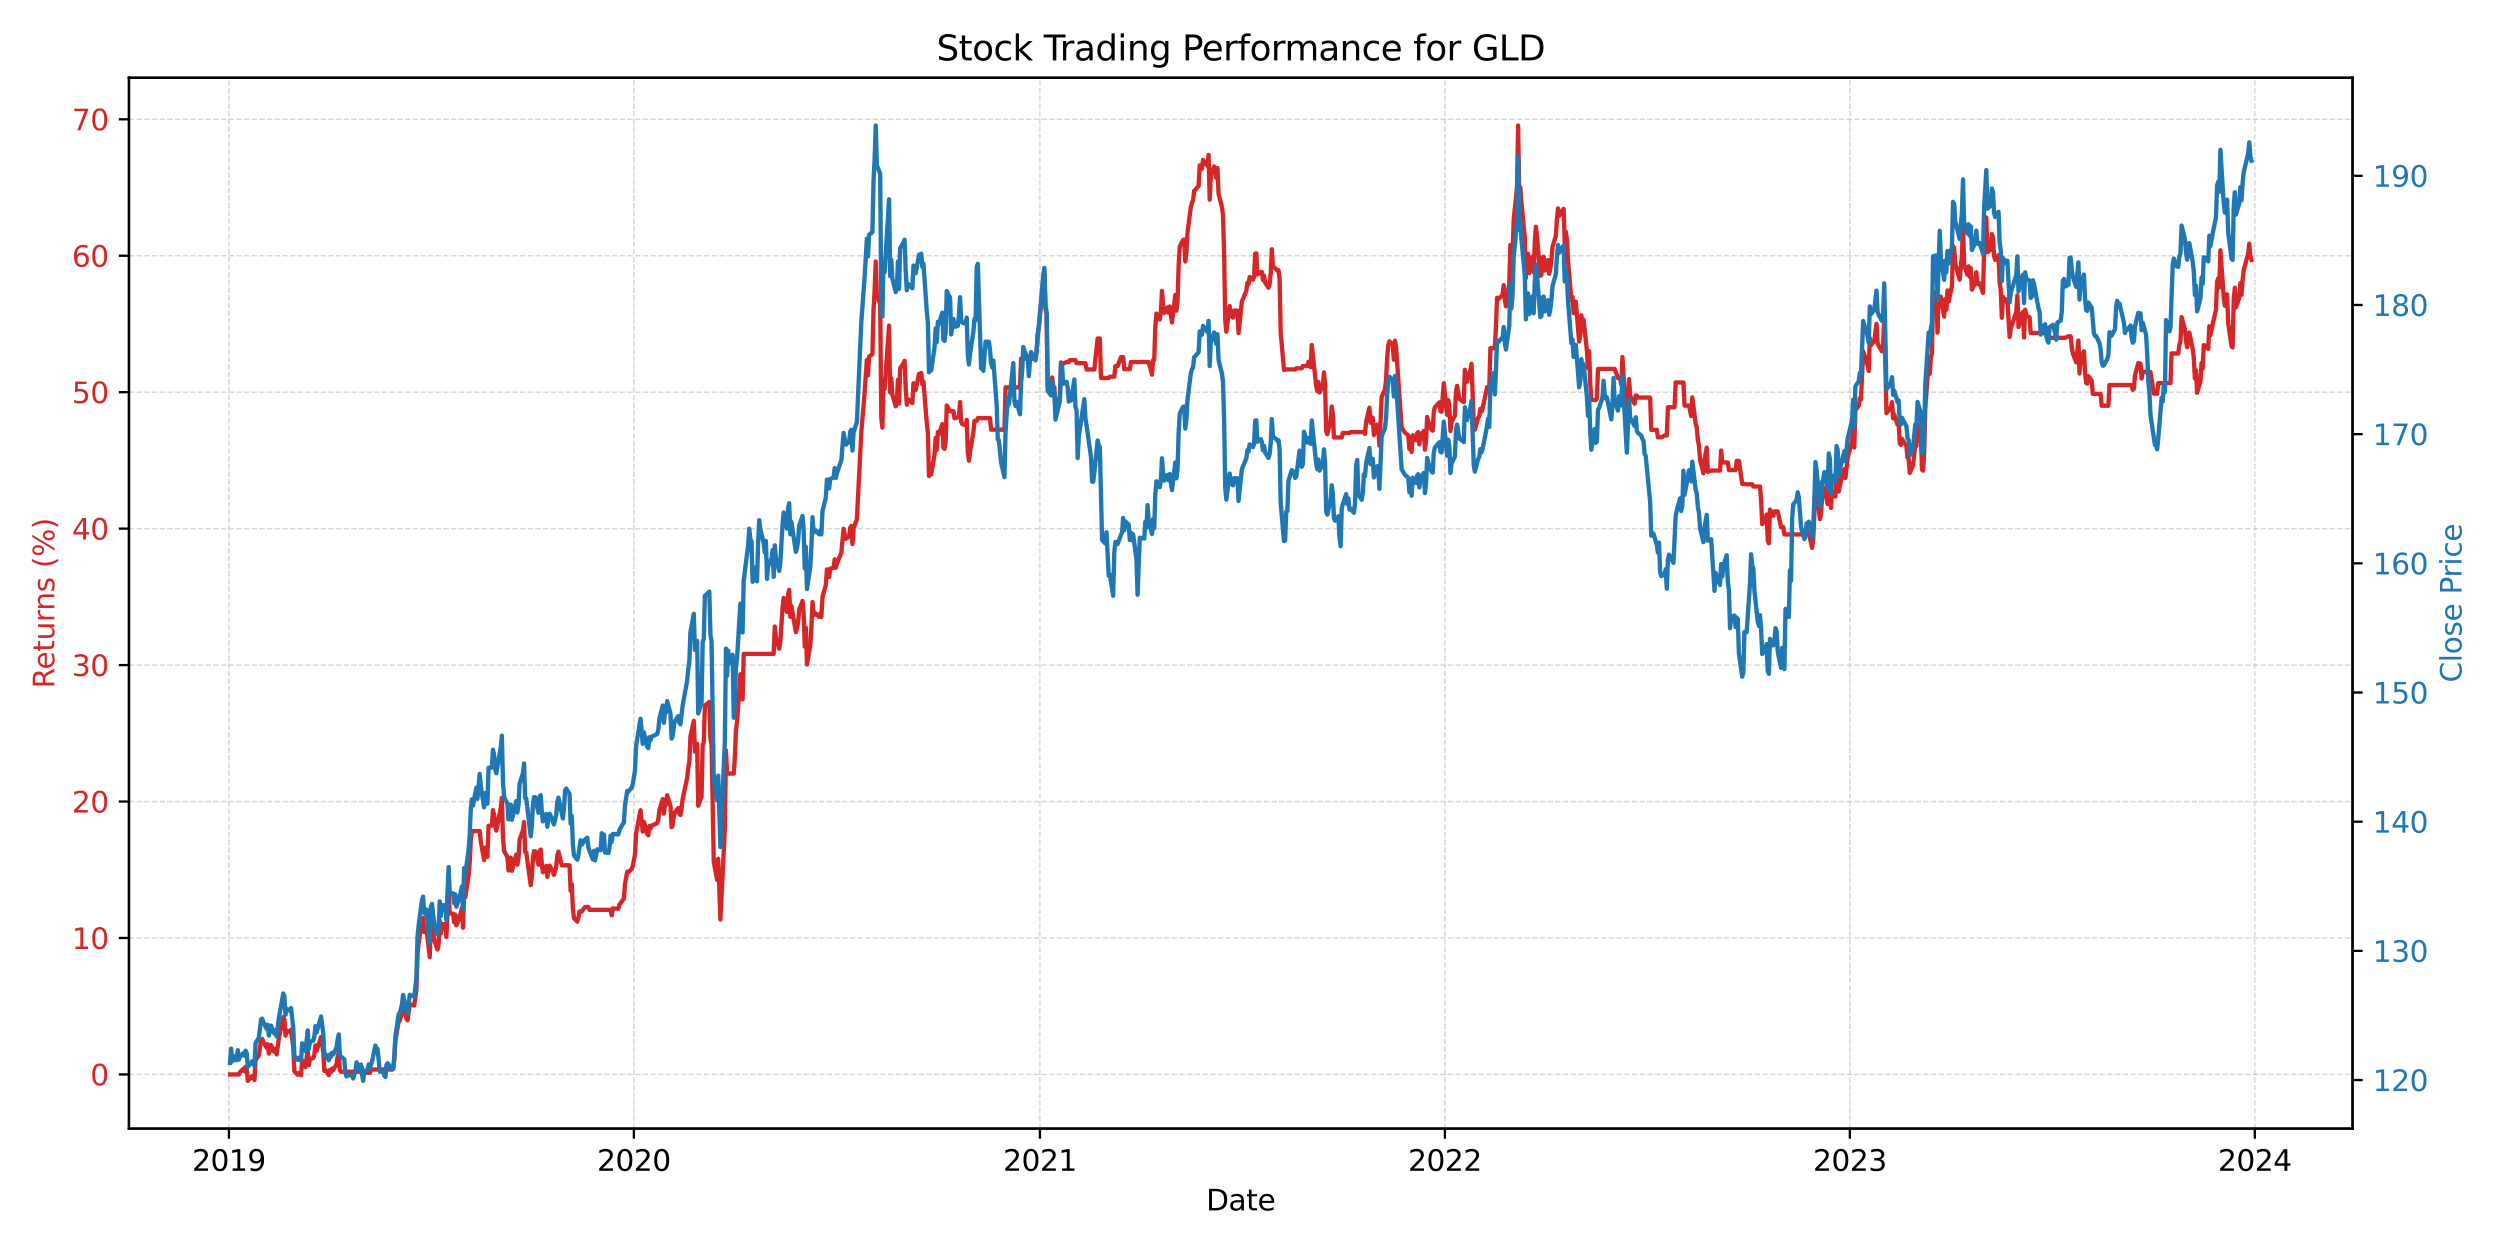 <?xml version="1.0" encoding="utf-8" standalone="no"?>
<!DOCTYPE svg PUBLIC "-//W3C//DTD SVG 1.1//EN"
  "http://www.w3.org/Graphics/SVG/1.1/DTD/svg11.dtd">
<svg xmlns:xlink="http://www.w3.org/1999/xlink" width="864pt" height="432pt" viewBox="0 0 864 432" xmlns="http://www.w3.org/2000/svg" version="1.1">
 <defs>
  <style type="text/css">*{stroke-linejoin: round; stroke-linecap: butt}</style>
 </defs>
 <g id="figure_1">
  <g id="patch_1">
   <path d="M 0 432 
L 864 432 
L 864 0 
L 0 0 
z
" style="fill: #ffffff"/>
  </g>
  <g id="axes_1">
   <g id="patch_2">
    <path d="M 44.57 390.04 
L 813.04 390.04 
L 813.04 26.88 
L 44.57 26.88 
z
" style="fill: #ffffff"/>
   </g>
   <g id="matplotlib.axis_1">
    <g id="xtick_1">
     <g id="line2d_1">
      <path d="M 79.117 390.04 
L 79.117 26.88 
" clip-path="url(#pf2f4be3325)" style="fill: none; stroke-dasharray: 1.85,0.8; stroke-dashoffset: 0; stroke: #b0b0b0; stroke-opacity: 0.5; stroke-width: 0.5"/>
     </g>
     <g id="line2d_2">
      <defs>
       <path id="m5d38663afe" d="M 0 0 
L 0 3.5 
" style="stroke: #000000; stroke-width: 0.8"/>
      </defs>
      <g>
       <use xlink:href="#m5d38663afe" x="79.117" y="390.04" style="stroke: #000000; stroke-width: 0.8"/>
      </g>
     </g>
     <g id="text_1">
      <!-- 2019 -->
      <g transform="translate(66.392 404.638) scale(0.1 -0.1)">
       <defs>
        <path id="DejaVuSans-32" d="M 1228 531 
L 3431 531 
L 3431 0 
L 469 0 
L 469 531 
Q 828 903 1448 1529 
Q 2069 2156 2228 2338 
Q 2531 2678 2651 2914 
Q 2772 3150 2772 3378 
Q 2772 3750 2511 3984 
Q 2250 4219 1831 4219 
Q 1534 4219 1204 4116 
Q 875 4013 500 3803 
L 500 4441 
Q 881 4594 1212 4672 
Q 1544 4750 1819 4750 
Q 2544 4750 2975 4387 
Q 3406 4025 3406 3419 
Q 3406 3131 3298 2873 
Q 3191 2616 2906 2266 
Q 2828 2175 2409 1742 
Q 1991 1309 1228 531 
z
" transform="scale(0.016)"/>
        <path id="DejaVuSans-30" d="M 2034 4250 
Q 1547 4250 1301 3770 
Q 1056 3291 1056 2328 
Q 1056 1369 1301 889 
Q 1547 409 2034 409 
Q 2525 409 2770 889 
Q 3016 1369 3016 2328 
Q 3016 3291 2770 3770 
Q 2525 4250 2034 4250 
z
M 2034 4750 
Q 2819 4750 3233 4129 
Q 3647 3509 3647 2328 
Q 3647 1150 3233 529 
Q 2819 -91 2034 -91 
Q 1250 -91 836 529 
Q 422 1150 422 2328 
Q 422 3509 836 4129 
Q 1250 4750 2034 4750 
z
" transform="scale(0.016)"/>
        <path id="DejaVuSans-31" d="M 794 531 
L 1825 531 
L 1825 4091 
L 703 3866 
L 703 4441 
L 1819 4666 
L 2450 4666 
L 2450 531 
L 3481 531 
L 3481 0 
L 794 0 
L 794 531 
z
" transform="scale(0.016)"/>
        <path id="DejaVuSans-39" d="M 703 97 
L 703 672 
Q 941 559 1184 500 
Q 1428 441 1663 441 
Q 2288 441 2617 861 
Q 2947 1281 2994 2138 
Q 2813 1869 2534 1725 
Q 2256 1581 1919 1581 
Q 1219 1581 811 2004 
Q 403 2428 403 3163 
Q 403 3881 828 4315 
Q 1253 4750 1959 4750 
Q 2769 4750 3195 4129 
Q 3622 3509 3622 2328 
Q 3622 1225 3098 567 
Q 2575 -91 1691 -91 
Q 1453 -91 1209 -44 
Q 966 3 703 97 
z
M 1959 2075 
Q 2384 2075 2632 2365 
Q 2881 2656 2881 3163 
Q 2881 3666 2632 3958 
Q 2384 4250 1959 4250 
Q 1534 4250 1286 3958 
Q 1038 3666 1038 3163 
Q 1038 2656 1286 2365 
Q 1534 2075 1959 2075 
z
" transform="scale(0.016)"/>
       </defs>
       <use xlink:href="#DejaVuSans-32"/>
       <use xlink:href="#DejaVuSans-30" x="63.623"/>
       <use xlink:href="#DejaVuSans-31" x="127.246"/>
       <use xlink:href="#DejaVuSans-39" x="190.869"/>
      </g>
     </g>
    </g>
    <g id="xtick_2">
     <g id="line2d_3">
      <path d="M 219.069 390.04 
L 219.069 26.88 
" clip-path="url(#pf2f4be3325)" style="fill: none; stroke-dasharray: 1.85,0.8; stroke-dashoffset: 0; stroke: #b0b0b0; stroke-opacity: 0.5; stroke-width: 0.5"/>
     </g>
     <g id="line2d_4">
      <g>
       <use xlink:href="#m5d38663afe" x="219.069" y="390.04" style="stroke: #000000; stroke-width: 0.8"/>
      </g>
     </g>
     <g id="text_2">
      <!-- 2020 -->
      <g transform="translate(206.344 404.638) scale(0.1 -0.1)">
       <use xlink:href="#DejaVuSans-32"/>
       <use xlink:href="#DejaVuSans-30" x="63.623"/>
       <use xlink:href="#DejaVuSans-32" x="127.246"/>
       <use xlink:href="#DejaVuSans-30" x="190.869"/>
      </g>
     </g>
    </g>
    <g id="xtick_3">
     <g id="line2d_5">
      <path d="M 359.404 390.04 
L 359.404 26.88 
" clip-path="url(#pf2f4be3325)" style="fill: none; stroke-dasharray: 1.85,0.8; stroke-dashoffset: 0; stroke: #b0b0b0; stroke-opacity: 0.5; stroke-width: 0.5"/>
     </g>
     <g id="line2d_6">
      <g>
       <use xlink:href="#m5d38663afe" x="359.404" y="390.04" style="stroke: #000000; stroke-width: 0.8"/>
      </g>
     </g>
     <g id="text_3">
      <!-- 2021 -->
      <g transform="translate(346.679 404.638) scale(0.1 -0.1)">
       <use xlink:href="#DejaVuSans-32"/>
       <use xlink:href="#DejaVuSans-30" x="63.623"/>
       <use xlink:href="#DejaVuSans-32" x="127.246"/>
       <use xlink:href="#DejaVuSans-31" x="190.869"/>
      </g>
     </g>
    </g>
    <g id="xtick_4">
     <g id="line2d_7">
      <path d="M 499.356 390.04 
L 499.356 26.88 
" clip-path="url(#pf2f4be3325)" style="fill: none; stroke-dasharray: 1.85,0.8; stroke-dashoffset: 0; stroke: #b0b0b0; stroke-opacity: 0.5; stroke-width: 0.5"/>
     </g>
     <g id="line2d_8">
      <g>
       <use xlink:href="#m5d38663afe" x="499.356" y="390.04" style="stroke: #000000; stroke-width: 0.8"/>
      </g>
     </g>
     <g id="text_4">
      <!-- 2022 -->
      <g transform="translate(486.631 404.638) scale(0.1 -0.1)">
       <use xlink:href="#DejaVuSans-32"/>
       <use xlink:href="#DejaVuSans-30" x="63.623"/>
       <use xlink:href="#DejaVuSans-32" x="127.246"/>
       <use xlink:href="#DejaVuSans-32" x="190.869"/>
      </g>
     </g>
    </g>
    <g id="xtick_5">
     <g id="line2d_9">
      <path d="M 639.308 390.04 
L 639.308 26.88 
" clip-path="url(#pf2f4be3325)" style="fill: none; stroke-dasharray: 1.85,0.8; stroke-dashoffset: 0; stroke: #b0b0b0; stroke-opacity: 0.5; stroke-width: 0.5"/>
     </g>
     <g id="line2d_10">
      <g>
       <use xlink:href="#m5d38663afe" x="639.308" y="390.04" style="stroke: #000000; stroke-width: 0.8"/>
      </g>
     </g>
     <g id="text_5">
      <!-- 2023 -->
      <g transform="translate(626.583 404.638) scale(0.1 -0.1)">
       <defs>
        <path id="DejaVuSans-33" d="M 2597 2516 
Q 3050 2419 3304 2112 
Q 3559 1806 3559 1356 
Q 3559 666 3084 287 
Q 2609 -91 1734 -91 
Q 1441 -91 1130 -33 
Q 819 25 488 141 
L 488 750 
Q 750 597 1062 519 
Q 1375 441 1716 441 
Q 2309 441 2620 675 
Q 2931 909 2931 1356 
Q 2931 1769 2642 2001 
Q 2353 2234 1838 2234 
L 1294 2234 
L 1294 2753 
L 1863 2753 
Q 2328 2753 2575 2939 
Q 2822 3125 2822 3475 
Q 2822 3834 2567 4026 
Q 2313 4219 1838 4219 
Q 1578 4219 1281 4162 
Q 984 4106 628 3988 
L 628 4550 
Q 988 4650 1302 4700 
Q 1616 4750 1894 4750 
Q 2613 4750 3031 4423 
Q 3450 4097 3450 3541 
Q 3450 3153 3228 2886 
Q 3006 2619 2597 2516 
z
" transform="scale(0.016)"/>
       </defs>
       <use xlink:href="#DejaVuSans-32"/>
       <use xlink:href="#DejaVuSans-30" x="63.623"/>
       <use xlink:href="#DejaVuSans-32" x="127.246"/>
       <use xlink:href="#DejaVuSans-33" x="190.869"/>
      </g>
     </g>
    </g>
    <g id="xtick_6">
     <g id="line2d_11">
      <path d="M 779.26 390.04 
L 779.26 26.88 
" clip-path="url(#pf2f4be3325)" style="fill: none; stroke-dasharray: 1.85,0.8; stroke-dashoffset: 0; stroke: #b0b0b0; stroke-opacity: 0.5; stroke-width: 0.5"/>
     </g>
     <g id="line2d_12">
      <g>
       <use xlink:href="#m5d38663afe" x="779.26" y="390.04" style="stroke: #000000; stroke-width: 0.8"/>
      </g>
     </g>
     <g id="text_6">
      <!-- 2024 -->
      <g transform="translate(766.535 404.638) scale(0.1 -0.1)">
       <defs>
        <path id="DejaVuSans-34" d="M 2419 4116 
L 825 1625 
L 2419 1625 
L 2419 4116 
z
M 2253 4666 
L 3047 4666 
L 3047 1625 
L 3713 1625 
L 3713 1100 
L 3047 1100 
L 3047 0 
L 2419 0 
L 2419 1100 
L 313 1100 
L 313 1709 
L 2253 4666 
z
" transform="scale(0.016)"/>
       </defs>
       <use xlink:href="#DejaVuSans-32"/>
       <use xlink:href="#DejaVuSans-30" x="63.623"/>
       <use xlink:href="#DejaVuSans-32" x="127.246"/>
       <use xlink:href="#DejaVuSans-34" x="190.869"/>
      </g>
     </g>
    </g>
    <g id="text_7">
     <!-- Date -->
     <g transform="translate(416.854 418.317) scale(0.1 -0.1)">
      <defs>
       <path id="DejaVuSans-44" d="M 1259 4147 
L 1259 519 
L 2022 519 
Q 2988 519 3436 956 
Q 3884 1394 3884 2338 
Q 3884 3275 3436 3711 
Q 2988 4147 2022 4147 
L 1259 4147 
z
M 628 4666 
L 1925 4666 
Q 3281 4666 3915 4102 
Q 4550 3538 4550 2338 
Q 4550 1131 3912 565 
Q 3275 0 1925 0 
L 628 0 
L 628 4666 
z
" transform="scale(0.016)"/>
       <path id="DejaVuSans-61" d="M 2194 1759 
Q 1497 1759 1228 1600 
Q 959 1441 959 1056 
Q 959 750 1161 570 
Q 1363 391 1709 391 
Q 2188 391 2477 730 
Q 2766 1069 2766 1631 
L 2766 1759 
L 2194 1759 
z
M 3341 1997 
L 3341 0 
L 2766 0 
L 2766 531 
Q 2569 213 2275 61 
Q 1981 -91 1556 -91 
Q 1019 -91 701 211 
Q 384 513 384 1019 
Q 384 1609 779 1909 
Q 1175 2209 1959 2209 
L 2766 2209 
L 2766 2266 
Q 2766 2663 2505 2880 
Q 2244 3097 1772 3097 
Q 1472 3097 1187 3025 
Q 903 2953 641 2809 
L 641 3341 
Q 956 3463 1253 3523 
Q 1550 3584 1831 3584 
Q 2591 3584 2966 3190 
Q 3341 2797 3341 1997 
z
" transform="scale(0.016)"/>
       <path id="DejaVuSans-74" d="M 1172 4494 
L 1172 3500 
L 2356 3500 
L 2356 3053 
L 1172 3053 
L 1172 1153 
Q 1172 725 1289 603 
Q 1406 481 1766 481 
L 2356 481 
L 2356 0 
L 1766 0 
Q 1100 0 847 248 
Q 594 497 594 1153 
L 594 3053 
L 172 3053 
L 172 3500 
L 594 3500 
L 594 4494 
L 1172 4494 
z
" transform="scale(0.016)"/>
       <path id="DejaVuSans-65" d="M 3597 1894 
L 3597 1613 
L 953 1613 
Q 991 1019 1311 708 
Q 1631 397 2203 397 
Q 2534 397 2845 478 
Q 3156 559 3463 722 
L 3463 178 
Q 3153 47 2828 -22 
Q 2503 -91 2169 -91 
Q 1331 -91 842 396 
Q 353 884 353 1716 
Q 353 2575 817 3079 
Q 1281 3584 2069 3584 
Q 2775 3584 3186 3129 
Q 3597 2675 3597 1894 
z
M 3022 2063 
Q 3016 2534 2758 2815 
Q 2500 3097 2075 3097 
Q 1594 3097 1305 2825 
Q 1016 2553 972 2059 
L 3022 2063 
z
" transform="scale(0.016)"/>
      </defs>
      <use xlink:href="#DejaVuSans-44"/>
      <use xlink:href="#DejaVuSans-61" x="77.002"/>
      <use xlink:href="#DejaVuSans-74" x="138.281"/>
      <use xlink:href="#DejaVuSans-65" x="177.49"/>
     </g>
    </g>
   </g>
   <g id="matplotlib.axis_2">
    <g id="ytick_1">
     <g id="line2d_13">
      <path d="M 44.57 371.322 
L 813.04 371.322 
" clip-path="url(#pf2f4be3325)" style="fill: none; stroke-dasharray: 1.85,0.8; stroke-dashoffset: 0; stroke: #b0b0b0; stroke-opacity: 0.5; stroke-width: 0.5"/>
     </g>
     <g id="line2d_14">
      <defs>
       <path id="m831fb64440" d="M 0 0 
L -3.5 0 
" style="stroke: #000000; stroke-width: 0.8"/>
      </defs>
      <g>
       <use xlink:href="#m831fb64440" x="44.57" y="371.322" style="stroke: #000000; stroke-width: 0.8"/>
      </g>
     </g>
     <g id="text_8">
      <!-- 0 -->
      <g style="fill: #d62728" transform="translate(31.207 375.121) scale(0.1 -0.1)">
       <use xlink:href="#DejaVuSans-30"/>
      </g>
     </g>
    </g>
    <g id="ytick_2">
     <g id="line2d_15">
      <path d="M 44.57 324.165 
L 813.04 324.165 
" clip-path="url(#pf2f4be3325)" style="fill: none; stroke-dasharray: 1.85,0.8; stroke-dashoffset: 0; stroke: #b0b0b0; stroke-opacity: 0.5; stroke-width: 0.5"/>
     </g>
     <g id="line2d_16">
      <g>
       <use xlink:href="#m831fb64440" x="44.57" y="324.165" style="stroke: #000000; stroke-width: 0.8"/>
      </g>
     </g>
     <g id="text_9">
      <!-- 10 -->
      <g style="fill: #d62728" transform="translate(24.845 327.965) scale(0.1 -0.1)">
       <use xlink:href="#DejaVuSans-31"/>
       <use xlink:href="#DejaVuSans-30" x="63.623"/>
      </g>
     </g>
    </g>
    <g id="ytick_3">
     <g id="line2d_17">
      <path d="M 44.57 277.009 
L 813.04 277.009 
" clip-path="url(#pf2f4be3325)" style="fill: none; stroke-dasharray: 1.85,0.8; stroke-dashoffset: 0; stroke: #b0b0b0; stroke-opacity: 0.5; stroke-width: 0.5"/>
     </g>
     <g id="line2d_18">
      <g>
       <use xlink:href="#m831fb64440" x="44.57" y="277.009" style="stroke: #000000; stroke-width: 0.8"/>
      </g>
     </g>
     <g id="text_10">
      <!-- 20 -->
      <g style="fill: #d62728" transform="translate(24.845 280.808) scale(0.1 -0.1)">
       <use xlink:href="#DejaVuSans-32"/>
       <use xlink:href="#DejaVuSans-30" x="63.623"/>
      </g>
     </g>
    </g>
    <g id="ytick_4">
     <g id="line2d_19">
      <path d="M 44.57 229.852 
L 813.04 229.852 
" clip-path="url(#pf2f4be3325)" style="fill: none; stroke-dasharray: 1.85,0.8; stroke-dashoffset: 0; stroke: #b0b0b0; stroke-opacity: 0.5; stroke-width: 0.5"/>
     </g>
     <g id="line2d_20">
      <g>
       <use xlink:href="#m831fb64440" x="44.57" y="229.852" style="stroke: #000000; stroke-width: 0.8"/>
      </g>
     </g>
     <g id="text_11">
      <!-- 30 -->
      <g style="fill: #d62728" transform="translate(24.845 233.651) scale(0.1 -0.1)">
       <use xlink:href="#DejaVuSans-33"/>
       <use xlink:href="#DejaVuSans-30" x="63.623"/>
      </g>
     </g>
    </g>
    <g id="ytick_5">
     <g id="line2d_21">
      <path d="M 44.57 182.695 
L 813.04 182.695 
" clip-path="url(#pf2f4be3325)" style="fill: none; stroke-dasharray: 1.85,0.8; stroke-dashoffset: 0; stroke: #b0b0b0; stroke-opacity: 0.5; stroke-width: 0.5"/>
     </g>
     <g id="line2d_22">
      <g>
       <use xlink:href="#m831fb64440" x="44.57" y="182.695" style="stroke: #000000; stroke-width: 0.8"/>
      </g>
     </g>
     <g id="text_12">
      <!-- 40 -->
      <g style="fill: #d62728" transform="translate(24.845 186.494) scale(0.1 -0.1)">
       <use xlink:href="#DejaVuSans-34"/>
       <use xlink:href="#DejaVuSans-30" x="63.623"/>
      </g>
     </g>
    </g>
    <g id="ytick_6">
     <g id="line2d_23">
      <path d="M 44.57 135.538 
L 813.04 135.538 
" clip-path="url(#pf2f4be3325)" style="fill: none; stroke-dasharray: 1.85,0.8; stroke-dashoffset: 0; stroke: #b0b0b0; stroke-opacity: 0.5; stroke-width: 0.5"/>
     </g>
     <g id="line2d_24">
      <g>
       <use xlink:href="#m831fb64440" x="44.57" y="135.538" style="stroke: #000000; stroke-width: 0.8"/>
      </g>
     </g>
     <g id="text_13">
      <!-- 50 -->
      <g style="fill: #d62728" transform="translate(24.845 139.338) scale(0.1 -0.1)">
       <defs>
        <path id="DejaVuSans-35" d="M 691 4666 
L 3169 4666 
L 3169 4134 
L 1269 4134 
L 1269 2991 
Q 1406 3038 1543 3061 
Q 1681 3084 1819 3084 
Q 2600 3084 3056 2656 
Q 3513 2228 3513 1497 
Q 3513 744 3044 326 
Q 2575 -91 1722 -91 
Q 1428 -91 1123 -41 
Q 819 9 494 109 
L 494 744 
Q 775 591 1075 516 
Q 1375 441 1709 441 
Q 2250 441 2565 725 
Q 2881 1009 2881 1497 
Q 2881 1984 2565 2268 
Q 2250 2553 1709 2553 
Q 1456 2553 1204 2497 
Q 953 2441 691 2322 
L 691 4666 
z
" transform="scale(0.016)"/>
       </defs>
       <use xlink:href="#DejaVuSans-35"/>
       <use xlink:href="#DejaVuSans-30" x="63.623"/>
      </g>
     </g>
    </g>
    <g id="ytick_7">
     <g id="line2d_25">
      <path d="M 44.57 88.382 
L 813.04 88.382 
" clip-path="url(#pf2f4be3325)" style="fill: none; stroke-dasharray: 1.85,0.8; stroke-dashoffset: 0; stroke: #b0b0b0; stroke-opacity: 0.5; stroke-width: 0.5"/>
     </g>
     <g id="line2d_26">
      <g>
       <use xlink:href="#m831fb64440" x="44.57" y="88.382" style="stroke: #000000; stroke-width: 0.8"/>
      </g>
     </g>
     <g id="text_14">
      <!-- 60 -->
      <g style="fill: #d62728" transform="translate(24.845 92.181) scale(0.1 -0.1)">
       <defs>
        <path id="DejaVuSans-36" d="M 2113 2584 
Q 1688 2584 1439 2293 
Q 1191 2003 1191 1497 
Q 1191 994 1439 701 
Q 1688 409 2113 409 
Q 2538 409 2786 701 
Q 3034 994 3034 1497 
Q 3034 2003 2786 2293 
Q 2538 2584 2113 2584 
z
M 3366 4563 
L 3366 3988 
Q 3128 4100 2886 4159 
Q 2644 4219 2406 4219 
Q 1781 4219 1451 3797 
Q 1122 3375 1075 2522 
Q 1259 2794 1537 2939 
Q 1816 3084 2150 3084 
Q 2853 3084 3261 2657 
Q 3669 2231 3669 1497 
Q 3669 778 3244 343 
Q 2819 -91 2113 -91 
Q 1303 -91 875 529 
Q 447 1150 447 2328 
Q 447 3434 972 4092 
Q 1497 4750 2381 4750 
Q 2619 4750 2861 4703 
Q 3103 4656 3366 4563 
z
" transform="scale(0.016)"/>
       </defs>
       <use xlink:href="#DejaVuSans-36"/>
       <use xlink:href="#DejaVuSans-30" x="63.623"/>
      </g>
     </g>
    </g>
    <g id="ytick_8">
     <g id="line2d_27">
      <path d="M 44.57 41.225 
L 813.04 41.225 
" clip-path="url(#pf2f4be3325)" style="fill: none; stroke-dasharray: 1.85,0.8; stroke-dashoffset: 0; stroke: #b0b0b0; stroke-opacity: 0.5; stroke-width: 0.5"/>
     </g>
     <g id="line2d_28">
      <g>
       <use xlink:href="#m831fb64440" x="44.57" y="41.225" style="stroke: #000000; stroke-width: 0.8"/>
      </g>
     </g>
     <g id="text_15">
      <!-- 70 -->
      <g style="fill: #d62728" transform="translate(24.845 45.024) scale(0.1 -0.1)">
       <defs>
        <path id="DejaVuSans-37" d="M 525 4666 
L 3525 4666 
L 3525 4397 
L 1831 0 
L 1172 0 
L 2766 4134 
L 525 4134 
L 525 4666 
z
" transform="scale(0.016)"/>
       </defs>
       <use xlink:href="#DejaVuSans-37"/>
       <use xlink:href="#DejaVuSans-30" x="63.623"/>
      </g>
     </g>
    </g>
    <g id="text_16">
     <!-- Returns (%) -->
     <g style="fill: #d62728" transform="translate(18.765 237.898) rotate(-90) scale(0.1 -0.1)">
      <defs>
       <path id="DejaVuSans-52" d="M 2841 2188 
Q 3044 2119 3236 1894 
Q 3428 1669 3622 1275 
L 4263 0 
L 3584 0 
L 2988 1197 
Q 2756 1666 2539 1819 
Q 2322 1972 1947 1972 
L 1259 1972 
L 1259 0 
L 628 0 
L 628 4666 
L 2053 4666 
Q 2853 4666 3247 4331 
Q 3641 3997 3641 3322 
Q 3641 2881 3436 2590 
Q 3231 2300 2841 2188 
z
M 1259 4147 
L 1259 2491 
L 2053 2491 
Q 2509 2491 2742 2702 
Q 2975 2913 2975 3322 
Q 2975 3731 2742 3939 
Q 2509 4147 2053 4147 
L 1259 4147 
z
" transform="scale(0.016)"/>
       <path id="DejaVuSans-75" d="M 544 1381 
L 544 3500 
L 1119 3500 
L 1119 1403 
Q 1119 906 1312 657 
Q 1506 409 1894 409 
Q 2359 409 2629 706 
Q 2900 1003 2900 1516 
L 2900 3500 
L 3475 3500 
L 3475 0 
L 2900 0 
L 2900 538 
Q 2691 219 2414 64 
Q 2138 -91 1772 -91 
Q 1169 -91 856 284 
Q 544 659 544 1381 
z
M 1991 3584 
L 1991 3584 
z
" transform="scale(0.016)"/>
       <path id="DejaVuSans-72" d="M 2631 2963 
Q 2534 3019 2420 3045 
Q 2306 3072 2169 3072 
Q 1681 3072 1420 2755 
Q 1159 2438 1159 1844 
L 1159 0 
L 581 0 
L 581 3500 
L 1159 3500 
L 1159 2956 
Q 1341 3275 1631 3429 
Q 1922 3584 2338 3584 
Q 2397 3584 2469 3576 
Q 2541 3569 2628 3553 
L 2631 2963 
z
" transform="scale(0.016)"/>
       <path id="DejaVuSans-6e" d="M 3513 2113 
L 3513 0 
L 2938 0 
L 2938 2094 
Q 2938 2591 2744 2837 
Q 2550 3084 2163 3084 
Q 1697 3084 1428 2787 
Q 1159 2491 1159 1978 
L 1159 0 
L 581 0 
L 581 3500 
L 1159 3500 
L 1159 2956 
Q 1366 3272 1645 3428 
Q 1925 3584 2291 3584 
Q 2894 3584 3203 3211 
Q 3513 2838 3513 2113 
z
" transform="scale(0.016)"/>
       <path id="DejaVuSans-73" d="M 2834 3397 
L 2834 2853 
Q 2591 2978 2328 3040 
Q 2066 3103 1784 3103 
Q 1356 3103 1142 2972 
Q 928 2841 928 2578 
Q 928 2378 1081 2264 
Q 1234 2150 1697 2047 
L 1894 2003 
Q 2506 1872 2764 1633 
Q 3022 1394 3022 966 
Q 3022 478 2636 193 
Q 2250 -91 1575 -91 
Q 1294 -91 989 -36 
Q 684 19 347 128 
L 347 722 
Q 666 556 975 473 
Q 1284 391 1588 391 
Q 1994 391 2212 530 
Q 2431 669 2431 922 
Q 2431 1156 2273 1281 
Q 2116 1406 1581 1522 
L 1381 1569 
Q 847 1681 609 1914 
Q 372 2147 372 2553 
Q 372 3047 722 3315 
Q 1072 3584 1716 3584 
Q 2034 3584 2315 3537 
Q 2597 3491 2834 3397 
z
" transform="scale(0.016)"/>
       <path id="DejaVuSans-20" transform="scale(0.016)"/>
       <path id="DejaVuSans-28" d="M 1984 4856 
Q 1566 4138 1362 3434 
Q 1159 2731 1159 2009 
Q 1159 1288 1364 580 
Q 1569 -128 1984 -844 
L 1484 -844 
Q 1016 -109 783 600 
Q 550 1309 550 2009 
Q 550 2706 781 3412 
Q 1013 4119 1484 4856 
L 1984 4856 
z
" transform="scale(0.016)"/>
       <path id="DejaVuSans-25" d="M 4653 2053 
Q 4381 2053 4226 1822 
Q 4072 1591 4072 1178 
Q 4072 772 4226 539 
Q 4381 306 4653 306 
Q 4919 306 5073 539 
Q 5228 772 5228 1178 
Q 5228 1588 5073 1820 
Q 4919 2053 4653 2053 
z
M 4653 2450 
Q 5147 2450 5437 2106 
Q 5728 1763 5728 1178 
Q 5728 594 5436 251 
Q 5144 -91 4653 -91 
Q 4153 -91 3862 251 
Q 3572 594 3572 1178 
Q 3572 1766 3864 2108 
Q 4156 2450 4653 2450 
z
M 1428 4353 
Q 1159 4353 1004 4120 
Q 850 3888 850 3481 
Q 850 3069 1003 2837 
Q 1156 2606 1428 2606 
Q 1700 2606 1854 2837 
Q 2009 3069 2009 3481 
Q 2009 3884 1853 4118 
Q 1697 4353 1428 4353 
z
M 4250 4750 
L 4750 4750 
L 1831 -91 
L 1331 -91 
L 4250 4750 
z
M 1428 4750 
Q 1922 4750 2215 4408 
Q 2509 4066 2509 3481 
Q 2509 2891 2217 2550 
Q 1925 2209 1428 2209 
Q 931 2209 642 2551 
Q 353 2894 353 3481 
Q 353 4063 643 4406 
Q 934 4750 1428 4750 
z
" transform="scale(0.016)"/>
       <path id="DejaVuSans-29" d="M 513 4856 
L 1013 4856 
Q 1481 4119 1714 3412 
Q 1947 2706 1947 2009 
Q 1947 1309 1714 600 
Q 1481 -109 1013 -844 
L 513 -844 
Q 928 -128 1133 580 
Q 1338 1288 1338 2009 
Q 1338 2731 1133 3434 
Q 928 4138 513 4856 
z
" transform="scale(0.016)"/>
      </defs>
      <use xlink:href="#DejaVuSans-52"/>
      <use xlink:href="#DejaVuSans-65" x="64.982"/>
      <use xlink:href="#DejaVuSans-74" x="126.506"/>
      <use xlink:href="#DejaVuSans-75" x="165.715"/>
      <use xlink:href="#DejaVuSans-72" x="229.094"/>
      <use xlink:href="#DejaVuSans-6e" x="268.457"/>
      <use xlink:href="#DejaVuSans-73" x="331.836"/>
      <use xlink:href="#DejaVuSans-20" x="383.936"/>
      <use xlink:href="#DejaVuSans-28" x="415.723"/>
      <use xlink:href="#DejaVuSans-25" x="454.736"/>
      <use xlink:href="#DejaVuSans-29" x="549.756"/>
     </g>
    </g>
   </g>
   <g id="line2d_29">
    <path d="M 79.5 371.322 
L 82.568 371.322 
L 82.951 370.508 
L 84.102 369.383 
L 84.485 370.197 
L 84.868 368.685 
L 85.252 369.306 
L 85.635 373.533 
L 87.169 371.865 
L 87.936 373.261 
L 88.319 366.397 
L 89.47 364.729 
L 90.236 359.3 
L 90.62 359.067 
L 91.003 360.037 
L 92.154 362.131 
L 92.537 360.89 
L 92.92 364.148 
L 93.304 362.984 
L 93.687 361.161 
L 94.838 363.527 
L 95.221 362.519 
L 95.605 364.419 
L 96.371 358.873 
L 97.905 351.505 
L 98.289 352.358 
L 98.672 357.904 
L 99.055 356.159 
L 100.206 356.663 
L 100.589 355.848 
L 101.356 362.015 
L 101.739 370.197 
L 102.89 371.439 
L 103.273 370.818 
L 104.04 371.632 
L 104.423 366.474 
L 105.574 368.801 
L 106.341 362.596 
L 106.724 368.142 
L 107.107 365.97 
L 108.258 365.699 
L 108.641 364.38 
L 109.025 361.278 
L 109.408 363.217 
L 110.942 358.408 
L 111.709 363.333 
L 112.092 370.12 
L 112.475 369.693 
L 113.626 371.555 
L 114.009 369.81 
L 114.393 370.508 
L 114.776 369.306 
L 115.159 369.81 
L 116.31 367.754 
L 116.693 365.272 
L 117.077 363.799 
L 117.46 369.926 
L 117.843 370.391 
L 124.362 370.391 
L 124.745 368.945 
L 125.129 368.945 
L 125.512 370.755 
L 127.813 370.755 
L 128.196 369.623 
L 135.481 369.623 
L 135.865 369.466 
L 136.248 366.255 
L 136.631 359.832 
L 137.782 352.861 
L 138.165 352.704 
L 138.932 349.845 
L 139.316 347.065 
L 140.466 351.999 
L 140.849 352.587 
L 141.616 347.025 
L 142 347.182 
L 143.15 347.495 
L 143.917 341.973 
L 144.3 329.363 
L 144.684 325.955 
L 145.834 318.279 
L 146.217 317.261 
L 146.601 322.078 
L 146.984 322.078 
L 147.368 320.667 
L 148.518 330.781 
L 148.901 319.844 
L 149.285 318.981 
L 150.052 324.822 
L 151.202 328.154 
L 151.585 326.351 
L 151.969 318.197 
L 152.352 322.627 
L 152.736 319.373 
L 153.886 319.373 
L 154.269 323.803 
L 155.036 307.809 
L 155.42 315.688 
L 156.57 315.767 
L 156.953 318.746 
L 157.337 316.08 
L 157.72 319.805 
L 158.104 318.942 
L 159.254 315.453 
L 159.637 313.689 
L 160.021 320.628 
L 160.404 308.083 
L 160.788 310.122 
L 161.938 302.674 
L 162.321 298.283 
L 162.705 290.011 
L 163.088 287.228 
L 165.772 287.228 
L 166.156 290.785 
L 167.306 297.242 
L 167.689 292.989 
L 168.456 296.121 
L 168.84 285.411 
L 169.99 285.334 
L 170.373 279.998 
L 170.757 281.583 
L 171.14 285.604 
L 171.524 287.035 
L 173.057 279.302 
L 173.441 275.784 
L 173.824 289.393 
L 174.208 294.11 
L 175.358 296.16 
L 175.741 300.838 
L 176.125 297.551 
L 176.508 296.43 
L 176.892 300.954 
L 178.425 295.348 
L 178.809 298.789 
L 179.192 296.585 
L 179.576 290.128 
L 180.726 287.035 
L 181.109 284.096 
L 181.493 294.458 
L 181.876 294.613 
L 183.41 305.903 
L 183.793 302.964 
L 184.177 296.662 
L 184.56 294.188 
L 184.944 294.188 
L 186.094 298.866 
L 186.477 294.11 
L 186.861 293.608 
L 187.244 298.402 
L 187.628 301.418 
L 188.778 299.253 
L 189.161 303.042 
L 189.545 299.949 
L 189.928 299.175 
L 190.312 299.755 
L 191.462 302.346 
L 192.229 299.485 
L 192.612 295.618 
L 192.996 294.342 
L 194.146 299.059 
L 196.83 299.059 
L 197.213 307.858 
L 197.597 305.562 
L 197.98 313.902 
L 198.364 317.268 
L 199.514 318.53 
L 199.897 317.115 
L 200.281 315.011 
L 201.048 315.011 
L 202.198 313.445 
L 203.348 313.445 
L 203.732 314.443 
L 211.017 314.443 
L 211.4 316.306 
L 211.784 313.948 
L 213.701 314.062 
L 214.084 312.693 
L 215.618 310.525 
L 216.001 305.504 
L 216.768 301.282 
L 217.152 301.472 
L 218.302 300.331 
L 218.685 299.304 
L 219.452 295.31 
L 219.836 288.045 
L 221.369 280.019 
L 222.136 287.399 
L 222.52 284.051 
L 223.67 288.197 
L 224.053 288.692 
L 224.437 285.459 
L 224.82 286.333 
L 225.204 285.307 
L 227.121 284.508 
L 227.504 283.253 
L 227.888 279.981 
L 229.038 276.14 
L 229.422 281.199 
L 229.805 278.156 
L 230.188 278.118 
L 230.572 274.846 
L 231.722 278.536 
L 232.106 285.877 
L 232.489 285.192 
L 232.872 282.187 
L 233.256 280.704 
L 234.406 279.259 
L 234.79 281.199 
L 235.173 281.655 
L 235.94 276.102 
L 237.474 268.837 
L 237.857 265.489 
L 238.24 263.131 
L 238.624 254.421 
L 239.774 249.134 
L 240.158 259.746 
L 240.541 257.197 
L 240.924 257.083 
L 241.308 278.46 
L 242.458 275.341 
L 242.842 257.502 
L 243.225 256.475 
L 243.608 243.809 
L 243.992 243.58 
L 245.142 242.591 
L 245.526 255.258 
L 245.909 257.35 
L 246.676 297.859 
L 247.826 304.097 
L 248.21 296.794 
L 248.976 317.79 
L 250.51 286.372 
L 250.894 259.366 
L 251.277 267.353 
L 253.578 267.353 
L 253.961 261.911 
L 254.344 252.388 
L 254.728 249.472 
L 255.878 233.03 
L 256.262 236.295 
L 256.645 241.698 
L 257.028 225.994 
L 267.381 225.994 
L 267.764 216.524 
L 268.148 220.289 
L 269.298 224.17 
L 269.682 221.764 
L 270.448 210.237 
L 270.832 206.667 
L 271.982 211.479 
L 272.366 205.386 
L 272.749 203.872 
L 273.133 213.187 
L 273.516 209.461 
L 275.05 218.465 
L 275.433 217.34 
L 275.817 215.244 
L 276.2 210.625 
L 277.35 207.715 
L 277.734 211.828 
L 278.117 223.471 
L 278.501 216.951 
L 278.884 229.642 
L 280.034 223.006 
L 280.418 217.029 
L 280.801 208.064 
L 281.185 212.643 
L 281.568 211.751 
L 283.102 213.187 
L 283.485 211.984 
L 283.869 213.226 
L 284.252 206.279 
L 285.402 202.165 
L 285.786 196.77 
L 286.169 199.021 
L 286.553 199.409 
L 286.936 196.537 
L 288.086 196.188 
L 288.47 193.316 
L 288.853 196.227 
L 289.237 194.83 
L 290.77 190.949 
L 291.537 182.76 
L 292.304 186.253 
L 293.454 185.438 
L 293.838 182.372 
L 294.221 181.79 
L 294.605 188.038 
L 294.988 182.643 
L 296.138 179.461 
L 297.672 149.344 
L 298.822 135.644 
L 299.589 124.39 
L 299.973 129.707 
L 300.356 123.225 
L 301.506 122.41 
L 301.89 107.08 
L 302.273 100.25 
L 302.657 90.392 
L 303.04 102.345 
L 304.19 104.907 
L 304.574 144.532 
L 304.957 147.792 
L 305.341 131.375 
L 305.724 134.441 
L 307.258 112.552 
L 307.641 135.606 
L 308.025 130.716 
L 308.408 136.421 
L 309.558 140.418 
L 309.942 139.564 
L 310.325 131.259 
L 310.709 139.487 
L 311.092 127.261 
L 312.242 125.554 
L 312.626 124.7 
L 313.009 134.131 
L 313.393 139.875 
L 313.776 137.934 
L 315.31 139.293 
L 315.693 132.462 
L 316.077 134.752 
L 316.46 134.791 
L 317.61 129.202 
L 317.994 130.91 
L 318.377 128.892 
L 318.761 132.811 
L 319.144 131.88 
L 320.294 146.162 
L 320.678 149.538 
L 321.061 164.519 
L 321.445 161.996 
L 321.828 163.937 
L 322.978 157.106 
L 323.362 151.324 
L 323.745 155.476 
L 324.129 149.344 
L 324.512 149.965 
L 325.662 146.589 
L 326.046 154.778 
L 326.429 155.088 
L 326.813 152.643 
L 327.196 140.108 
L 328.346 142.126 
L 329.497 142.126 
L 329.88 144.554 
L 331.03 144.201 
L 331.414 144.201 
L 331.797 138.94 
L 332.181 145.838 
L 332.564 146.579 
L 333.714 146.93 
L 334.098 145.098 
L 334.481 156.362 
L 334.865 159.207 
L 335.248 156.089 
L 336.398 149.424 
L 336.782 145.488 
L 337.549 145.488 
L 337.932 144.496 
L 342.15 144.496 
L 342.533 148.492 
L 347.134 148.492 
L 347.518 133.869 
L 352.502 133.869 
L 352.886 123.95 
L 357.87 123.95 
L 358.254 121.332 
L 358.637 115.808 
L 359.021 113.108 
L 360.554 96.865 
L 360.938 94.656 
L 361.321 106.807 
L 361.705 108.526 
L 362.088 133.646 
L 363.239 135.037 
L 363.622 130.455 
L 364.005 133.524 
L 364.389 133.892 
L 364.772 142.688 
L 366.306 136.756 
L 366.689 125.259 
L 367.073 125.709 
L 367.456 125.709 
L 368.607 125.091 
L 369.373 125.091 
L 369.757 124.425 
L 371.674 124.425 
L 372.057 125.51 
L 375.125 125.51 
L 375.508 127.689 
L 378.192 127.689 
L 379.343 116.983 
L 380.109 116.983 
L 380.493 130.641 
L 383.177 130.641 
L 383.56 130.194 
L 385.094 130.194 
L 385.477 126.56 
L 386.244 126.56 
L 387.395 123.411 
L 388.161 123.411 
L 388.545 127.591 
L 390.462 127.591 
L 390.845 125.116 
L 396.98 125.116 
L 398.131 129.468 
L 398.514 124.412 
L 398.897 124.412 
L 399.281 112.8 
L 399.664 108.385 
L 400.815 110.416 
L 401.198 107.811 
L 401.581 100.526 
L 401.965 105.338 
L 402.348 108.164 
L 403.499 106.221 
L 403.882 108.076 
L 404.265 105.912 
L 405.032 111.432 
L 406.183 101.939 
L 406.566 107.369 
L 406.95 104.323 
L 407.333 92.004 
L 407.716 85.249 
L 408.867 82.953 
L 409.25 82.82 
L 409.634 90.371 
L 410.017 87.28 
L 410.4 80.392 
L 411.551 71.517 
L 411.934 70.016 
L 412.318 69.486 
L 412.701 65.954 
L 413.084 65.601 
L 414.235 64.232 
L 414.618 57.168 
L 415.002 58.536 
L 415.385 58.227 
L 415.768 55.269 
L 417.302 57.388 
L 417.686 53.547 
L 418.069 69.001 
L 418.452 60.656 
L 419.603 57.521 
L 419.986 59.949 
L 420.37 61.45 
L 420.753 58.095 
L 421.136 66.925 
L 422.287 71.473 
L 422.67 74.387 
L 423.054 87.368 
L 423.437 110.593 
L 423.82 114.655 
L 424.971 105.736 
L 425.354 108.827 
L 426.121 109.754 
L 426.504 107.325 
L 427.655 107.369 
L 428.038 115.096 
L 429.188 104.235 
L 430.722 100.57 
L 431.106 97.744 
L 431.489 98.23 
L 431.872 95.757 
L 433.023 96.684 
L 433.406 95.713 
L 433.79 87.677 
L 434.173 87.545 
L 434.556 94.874 
L 435.707 93.991 
L 436.09 93.991 
L 436.474 96.776 
L 436.857 95.317 
L 437.24 97.661 
L 438.391 99.429 
L 438.774 98.191 
L 439.158 94.433 
L 439.541 86.122 
L 439.924 92.09 
L 441.075 93.019 
L 441.458 93.549 
L 441.842 93.372 
L 442.225 96.334 
L 442.608 114.991 
L 443.759 127.9 
L 444.142 127.679 
L 447.593 127.679 
L 447.976 127.292 
L 449.894 127.292 
L 450.277 126.481 
L 451.811 126.481 
L 452.194 125.042 
L 452.578 125 
L 452.961 126.904 
L 453.345 119.247 
L 454.878 133.418 
L 455.262 135.194 
L 455.645 132.064 
L 456.029 135.66 
L 457.179 133.291 
L 457.562 128.723 
L 457.946 132.91 
L 458.329 148.984 
L 458.713 150.084 
L 459.863 145.135 
L 460.246 140.482 
L 460.63 143.104 
L 461.013 151.184 
L 463.697 151.184 
L 464.081 149.625 
L 466.381 149.625 
L 466.765 149.33 
L 471.366 149.33 
L 471.749 149.953 
L 472.133 145.714 
L 473.283 140.894 
L 473.666 146.088 
L 474.05 144.26 
L 474.433 144.426 
L 474.817 150.368 
L 475.967 146.753 
L 476.35 148.249 
L 476.734 154.025 
L 477.501 137.113 
L 478.651 134.578 
L 479.034 131.087 
L 479.418 123.358 
L 479.801 119.327 
L 480.185 117.956 
L 481.335 119.078 
L 481.718 124.314 
L 482.102 117.748 
L 482.485 120.075 
L 484.402 147.75 
L 485.553 149.537 
L 486.703 150.493 
L 487.086 155.147 
L 487.47 152.405 
L 487.853 156.228 
L 488.237 150.452 
L 489.387 152.155 
L 489.77 149.704 
L 490.154 149.33 
L 490.537 153.568 
L 490.921 150.659 
L 492.071 148.914 
L 492.454 155.397 
L 492.838 152.446 
L 493.221 144.094 
L 493.605 145.59 
L 494.755 148.54 
L 495.138 148.831 
L 495.522 142.307 
L 495.905 140.728 
L 497.439 139.066 
L 497.822 142.099 
L 498.206 142.307 
L 498.973 132.458 
L 500.123 143.387 
L 500.506 138.235 
L 500.89 140.354 
L 501.273 148.956 
L 501.657 145.797 
L 502.807 143.678 
L 503.19 135.243 
L 503.574 133.373 
L 504.341 137.819 
L 505.874 138.982 
L 506.258 127.804 
L 506.641 129.591 
L 507.025 131.918 
L 508.175 128.012 
L 508.558 125.727 
L 509.325 146.421 
L 509.709 148.498 
L 510.859 144.385 
L 511.242 143.803 
L 511.626 141.268 
L 512.009 142.265 
L 512.393 141.185 
L 513.926 133.83 
L 514.693 133.83 
L 515.077 120.32 
L 516.61 120.32 
L 516.994 112.89 
L 517.377 102.913 
L 517.761 103.456 
L 519.294 101.911 
L 519.678 98.572 
L 520.061 103.372 
L 520.445 105.835 
L 521.595 98.196 
L 521.978 84.671 
L 522.362 92.561 
L 522.745 88.094 
L 523.129 76.072 
L 524.279 64.676 
L 524.662 43.387 
L 525.046 67.139 
L 525.429 64.718 
L 525.813 70.186 
L 526.963 81.833 
L 527.346 96.067 
L 528.113 87.719 
L 528.497 94.356 
L 529.647 88.637 
L 530.03 94.105 
L 530.414 83.878 
L 530.797 78.368 
L 531.181 81.499 
L 532.331 95.358 
L 532.714 95.024 
L 533.098 89.013 
L 533.481 88.72 
L 533.865 93.521 
L 535.015 89.889 
L 535.398 94.606 
L 535.782 92.853 
L 536.165 90.014 
L 536.549 85.297 
L 537.699 81.541 
L 538.082 75.696 
L 538.466 72.023 
L 538.849 74.569 
L 540.383 72.19 
L 540.767 83.836 
L 541.15 80.121 
L 541.533 82.835 
L 541.917 90.223 
L 543.067 103.748 
L 543.451 102.621 
L 543.834 108.214 
L 544.217 104.249 
L 544.601 104.332 
L 545.751 118.024 
L 546.135 116.104 
L 546.518 108.966 
L 546.901 111.763 
L 547.285 110.552 
L 548.435 121.155 
L 548.819 127.249 
L 549.202 121.405 
L 549.585 132.467 
L 549.969 138.228 
L 551.503 138.228 
L 551.886 137.853 
L 552.269 127.492 
L 558.021 127.492 
L 559.171 130.642 
L 559.938 130.642 
L 560.321 132.909 
L 560.705 123.388 
L 562.239 147.996 
L 563.005 131.013 
L 563.389 136.866 
L 564.923 139.505 
L 565.306 136.702 
L 565.689 136.702 
L 566.073 137.407 
L 570.291 137.407 
L 570.674 148.582 
L 572.591 148.582 
L 572.975 151.163 
L 574.125 151.163 
L 575.275 150.51 
L 576.042 150.51 
L 576.425 140.741 
L 578.726 140.741 
L 579.109 132.186 
L 581.793 132.186 
L 582.177 140.178 
L 583.711 140.178 
L 584.477 143.792 
L 584.861 137.362 
L 586.011 146.44 
L 586.395 147.659 
L 586.778 152.155 
L 587.162 153.963 
L 587.545 159.006 
L 588.695 163.545 
L 589.079 158.796 
L 589.846 154.677 
L 590.229 163.04 
L 591.379 162.62 
L 594.447 162.62 
L 594.83 155.703 
L 595.214 159.827 
L 597.131 159.827 
L 597.514 162.455 
L 599.815 162.455 
L 600.198 159.296 
L 600.965 159.296 
L 602.115 167.249 
L 602.882 167.249 
L 603.266 167.38 
L 605.566 167.38 
L 605.95 168.14 
L 608.25 168.14 
L 608.634 172.812 
L 609.017 181.159 
L 610.167 179.256 
L 610.551 177.829 
L 610.934 186.739 
L 611.318 187.777 
L 611.701 176.099 
L 612.851 178.262 
L 613.235 176.748 
L 614.385 176.748 
L 615.535 182.184 
L 616.302 182.184 
L 616.686 184.699 
L 624.354 184.699 
L 625.121 184.134 
L 626.271 189.34 
L 626.655 186.111 
L 627.038 177.717 
L 627.422 165.489 
L 627.805 167.83 
L 628.955 179.412 
L 629.339 177.596 
L 629.722 171.583 
L 630.106 171.018 
L 630.489 168.637 
L 631.639 174.206 
L 632.023 162.785 
L 632.406 164.44 
L 632.79 175.538 
L 633.173 169.727 
L 634.323 171.623 
L 634.707 160.485 
L 635.09 161.615 
L 635.474 169.848 
L 635.857 167.83 
L 637.391 162.139 
L 637.774 165.207 
L 638.541 158.225 
L 640.075 152.494 
L 640.458 145.997 
L 640.842 154.673 
L 641.225 141.8 
L 642.375 140.226 
L 642.759 137.643 
L 643.142 138.127 
L 643.909 121.42 
L 645.443 126.141 
L 645.826 128.199 
L 646.21 116.859 
L 646.593 119.281 
L 647.743 117.908 
L 648.51 111.936 
L 648.894 118.554 
L 649.277 119.563 
L 650.427 121.42 
L 650.811 118.796 
L 651.194 109.676 
L 651.961 142.809 
L 653.495 140.71 
L 653.878 138.975 
L 654.262 144.544 
L 654.645 143.212 
L 655.795 146.764 
L 656.179 146.239 
L 656.562 153.18 
L 656.946 153.745 
L 657.329 151.687 
L 658.863 154.27 
L 659.246 158.144 
L 659.63 158.507 
L 660.013 163.431 
L 661.163 160.767 
L 661.93 153.705 
L 662.314 154.108 
L 662.697 146.723 
L 663.847 150.234 
L 664.231 162.341 
L 664.614 162.664 
L 664.998 155.965 
L 665.381 141.154 
L 666.531 125.052 
L 666.915 129.208 
L 667.298 123.639 
L 667.682 122.186 
L 668.065 101.201 
L 669.215 100.918 
L 669.599 114.922 
L 669.982 102.533 
L 670.749 102.533 
L 671.899 109.385 
L 672.283 103.379 
L 672.666 107.047 
L 673.05 100.396 
L 673.433 104.266 
L 674.583 98.945 
L 674.967 85.079 
L 675.35 85.683 
L 675.734 91.085 
L 677.268 96.647 
L 678.034 88.263 
L 678.418 78.065 
L 678.801 91.609 
L 679.952 94.954 
L 680.335 92.052 
L 680.718 95.64 
L 681.102 92.697 
L 681.485 100.114 
L 682.636 97.857 
L 683.019 94.068 
L 683.402 98.139 
L 683.786 98.099 
L 684.169 97.897 
L 685.32 101.243 
L 685.703 86.933 
L 686.47 75.162 
L 686.853 87.175 
L 688.004 86.247 
L 688.387 80.886 
L 688.77 81.975 
L 689.154 88.505 
L 689.537 89.795 
L 690.688 88.182 
L 691.071 97.615 
L 691.454 100.195 
L 691.838 109.829 
L 692.221 102.573 
L 693.372 104.306 
L 693.755 103.419 
L 694.522 116.439 
L 694.905 113.537 
L 696.822 107.894 
L 697.206 102.089 
L 697.589 113.013 
L 698.74 108.619 
L 699.123 107.813 
L 699.506 116.641 
L 699.89 107.047 
L 700.273 109.022 
L 701.424 109.667 
L 701.807 115.069 
L 707.175 115.069 
L 707.558 116.748 
L 713.693 116.748 
L 714.844 116.228 
L 715.61 116.228 
L 715.994 119.907 
L 716.377 122.122 
L 717.528 125.208 
L 718.294 117.691 
L 718.678 129.085 
L 719.061 123.388 
L 720.212 121.45 
L 720.595 128.926 
L 720.979 132.329 
L 721.362 132.566 
L 721.745 129.995 
L 722.896 131.617 
L 723.279 136.126 
L 725.963 136.126 
L 726.347 140.209 
L 728.647 140.209 
L 729.031 133.067 
L 736.699 133.067 
L 737.083 134.706 
L 737.466 134.346 
L 737.849 129.668 
L 739 125.469 
L 739.383 126.149 
L 739.767 125.629 
L 740.15 130.827 
L 740.533 128.548 
L 743.217 128.548 
L 744.368 136.047 
L 745.518 136.047 
L 745.901 132.405 
L 750.119 132.405 
L 750.503 122.124 
L 752.803 122.203 
L 753.187 119.17 
L 753.57 118.028 
L 753.953 109.598 
L 755.104 113.734 
L 755.487 117.713 
L 755.871 119.997 
L 756.637 114.955 
L 757.788 120.627 
L 758.171 123.621 
L 758.555 130.79 
L 758.938 127.954 
L 759.321 135.753 
L 760.472 131.814 
L 760.855 125.472 
L 761.239 127.363 
L 761.622 119.288 
L 762.005 119.367 
L 763.156 120.549 
L 763.539 112.749 
L 763.923 115.861 
L 764.69 112.08 
L 765.84 107.156 
L 766.223 97.348 
L 766.607 96.245 
L 766.99 99.357 
L 767.374 86.516 
L 768.524 102.862 
L 768.907 105.659 
L 769.291 102.941 
L 769.674 101.72 
L 770.058 111.607 
L 771.208 119.682 
L 771.591 120.076 
L 771.975 103.768 
L 772.358 99.436 
L 772.742 106.25 
L 773.892 102.902 
L 774.275 97.86 
L 774.659 101.917 
L 775.042 96.678 
L 775.426 93.369 
L 776.959 87.658 
L 777.343 84.231 
L 777.726 88.643 
L 778.11 89.824 
L 778.11 89.824 
" clip-path="url(#pf2f4be3325)" style="fill: none; stroke: #d62728; stroke-width: 1.5; stroke-linecap: square"/>
   </g>
   <g id="patch_3">
    <path d="M 44.57 390.04 
L 44.57 26.88 
" style="fill: none; stroke: #000000; stroke-width: 0.8; stroke-linejoin: miter; stroke-linecap: square"/>
   </g>
   <g id="patch_4">
    <path d="M 813.04 390.04 
L 813.04 26.88 
" style="fill: none; stroke: #000000; stroke-width: 0.8; stroke-linejoin: miter; stroke-linecap: square"/>
   </g>
   <g id="patch_5">
    <path d="M 44.57 390.04 
L 813.04 390.04 
" style="fill: none; stroke: #000000; stroke-width: 0.8; stroke-linejoin: miter; stroke-linecap: square"/>
   </g>
   <g id="patch_6">
    <path d="M 44.57 26.88 
L 813.04 26.88 
" style="fill: none; stroke: #000000; stroke-width: 0.8; stroke-linejoin: miter; stroke-linecap: square"/>
   </g>
  </g>
  <g id="axes_2">
   <g id="matplotlib.axis_3">
    <g id="ytick_9">
     <g id="line2d_30">
      <defs>
       <path id="me140aed303" d="M 0 0 
L 3.5 0 
" style="stroke: #000000; stroke-width: 0.8"/>
      </defs>
      <g>
       <use xlink:href="#me140aed303" x="813.04" y="373.265" style="stroke: #000000; stroke-width: 0.8"/>
      </g>
     </g>
     <g id="text_17">
      <!-- 120 -->
      <g style="fill: #1f77b4" transform="translate(820.04 377.064) scale(0.1 -0.1)">
       <use xlink:href="#DejaVuSans-31"/>
       <use xlink:href="#DejaVuSans-32" x="63.623"/>
       <use xlink:href="#DejaVuSans-30" x="127.246"/>
      </g>
     </g>
    </g>
    <g id="ytick_10">
     <g id="line2d_31">
      <g>
       <use xlink:href="#me140aed303" x="813.04" y="328.62" style="stroke: #000000; stroke-width: 0.8"/>
      </g>
     </g>
     <g id="text_18">
      <!-- 130 -->
      <g style="fill: #1f77b4" transform="translate(820.04 332.42) scale(0.1 -0.1)">
       <use xlink:href="#DejaVuSans-31"/>
       <use xlink:href="#DejaVuSans-33" x="63.623"/>
       <use xlink:href="#DejaVuSans-30" x="127.246"/>
      </g>
     </g>
    </g>
    <g id="ytick_11">
     <g id="line2d_32">
      <g>
       <use xlink:href="#me140aed303" x="813.04" y="283.976" style="stroke: #000000; stroke-width: 0.8"/>
      </g>
     </g>
     <g id="text_19">
      <!-- 140 -->
      <g style="fill: #1f77b4" transform="translate(820.04 287.775) scale(0.1 -0.1)">
       <use xlink:href="#DejaVuSans-31"/>
       <use xlink:href="#DejaVuSans-34" x="63.623"/>
       <use xlink:href="#DejaVuSans-30" x="127.246"/>
      </g>
     </g>
    </g>
    <g id="ytick_12">
     <g id="line2d_33">
      <g>
       <use xlink:href="#me140aed303" x="813.04" y="239.332" style="stroke: #000000; stroke-width: 0.8"/>
      </g>
     </g>
     <g id="text_20">
      <!-- 150 -->
      <g style="fill: #1f77b4" transform="translate(820.04 243.131) scale(0.1 -0.1)">
       <use xlink:href="#DejaVuSans-31"/>
       <use xlink:href="#DejaVuSans-35" x="63.623"/>
       <use xlink:href="#DejaVuSans-30" x="127.246"/>
      </g>
     </g>
    </g>
    <g id="ytick_13">
     <g id="line2d_34">
      <g>
       <use xlink:href="#me140aed303" x="813.04" y="194.687" style="stroke: #000000; stroke-width: 0.8"/>
      </g>
     </g>
     <g id="text_21">
      <!-- 160 -->
      <g style="fill: #1f77b4" transform="translate(820.04 198.486) scale(0.1 -0.1)">
       <use xlink:href="#DejaVuSans-31"/>
       <use xlink:href="#DejaVuSans-36" x="63.623"/>
       <use xlink:href="#DejaVuSans-30" x="127.246"/>
      </g>
     </g>
    </g>
    <g id="ytick_14">
     <g id="line2d_35">
      <g>
       <use xlink:href="#me140aed303" x="813.04" y="150.043" style="stroke: #000000; stroke-width: 0.8"/>
      </g>
     </g>
     <g id="text_22">
      <!-- 170 -->
      <g style="fill: #1f77b4" transform="translate(820.04 153.842) scale(0.1 -0.1)">
       <use xlink:href="#DejaVuSans-31"/>
       <use xlink:href="#DejaVuSans-37" x="63.623"/>
       <use xlink:href="#DejaVuSans-30" x="127.246"/>
      </g>
     </g>
    </g>
    <g id="ytick_15">
     <g id="line2d_36">
      <g>
       <use xlink:href="#me140aed303" x="813.04" y="105.398" style="stroke: #000000; stroke-width: 0.8"/>
      </g>
     </g>
     <g id="text_23">
      <!-- 180 -->
      <g style="fill: #1f77b4" transform="translate(820.04 109.198) scale(0.1 -0.1)">
       <defs>
        <path id="DejaVuSans-38" d="M 2034 2216 
Q 1584 2216 1326 1975 
Q 1069 1734 1069 1313 
Q 1069 891 1326 650 
Q 1584 409 2034 409 
Q 2484 409 2743 651 
Q 3003 894 3003 1313 
Q 3003 1734 2745 1975 
Q 2488 2216 2034 2216 
z
M 1403 2484 
Q 997 2584 770 2862 
Q 544 3141 544 3541 
Q 544 4100 942 4425 
Q 1341 4750 2034 4750 
Q 2731 4750 3128 4425 
Q 3525 4100 3525 3541 
Q 3525 3141 3298 2862 
Q 3072 2584 2669 2484 
Q 3125 2378 3379 2068 
Q 3634 1759 3634 1313 
Q 3634 634 3220 271 
Q 2806 -91 2034 -91 
Q 1263 -91 848 271 
Q 434 634 434 1313 
Q 434 1759 690 2068 
Q 947 2378 1403 2484 
z
M 1172 3481 
Q 1172 3119 1398 2916 
Q 1625 2713 2034 2713 
Q 2441 2713 2670 2916 
Q 2900 3119 2900 3481 
Q 2900 3844 2670 4047 
Q 2441 4250 2034 4250 
Q 1625 4250 1398 4047 
Q 1172 3844 1172 3481 
z
" transform="scale(0.016)"/>
       </defs>
       <use xlink:href="#DejaVuSans-31"/>
       <use xlink:href="#DejaVuSans-38" x="63.623"/>
       <use xlink:href="#DejaVuSans-30" x="127.246"/>
      </g>
     </g>
    </g>
    <g id="ytick_16">
     <g id="line2d_37">
      <g>
       <use xlink:href="#me140aed303" x="813.04" y="60.754" style="stroke: #000000; stroke-width: 0.8"/>
      </g>
     </g>
     <g id="text_24">
      <!-- 190 -->
      <g style="fill: #1f77b4" transform="translate(820.04 64.553) scale(0.1 -0.1)">
       <use xlink:href="#DejaVuSans-31"/>
       <use xlink:href="#DejaVuSans-39" x="63.623"/>
       <use xlink:href="#DejaVuSans-30" x="127.246"/>
      </g>
     </g>
    </g>
    <g id="text_25">
     <!-- Close Price -->
     <g style="fill: #1f77b4" transform="translate(850.726 235.868) rotate(-90) scale(0.1 -0.1)">
      <defs>
       <path id="DejaVuSans-43" d="M 4122 4306 
L 4122 3641 
Q 3803 3938 3442 4084 
Q 3081 4231 2675 4231 
Q 1875 4231 1450 3742 
Q 1025 3253 1025 2328 
Q 1025 1406 1450 917 
Q 1875 428 2675 428 
Q 3081 428 3442 575 
Q 3803 722 4122 1019 
L 4122 359 
Q 3791 134 3420 21 
Q 3050 -91 2638 -91 
Q 1578 -91 968 557 
Q 359 1206 359 2328 
Q 359 3453 968 4101 
Q 1578 4750 2638 4750 
Q 3056 4750 3426 4639 
Q 3797 4528 4122 4306 
z
" transform="scale(0.016)"/>
       <path id="DejaVuSans-6c" d="M 603 4863 
L 1178 4863 
L 1178 0 
L 603 0 
L 603 4863 
z
" transform="scale(0.016)"/>
       <path id="DejaVuSans-6f" d="M 1959 3097 
Q 1497 3097 1228 2736 
Q 959 2375 959 1747 
Q 959 1119 1226 758 
Q 1494 397 1959 397 
Q 2419 397 2687 759 
Q 2956 1122 2956 1747 
Q 2956 2369 2687 2733 
Q 2419 3097 1959 3097 
z
M 1959 3584 
Q 2709 3584 3137 3096 
Q 3566 2609 3566 1747 
Q 3566 888 3137 398 
Q 2709 -91 1959 -91 
Q 1206 -91 779 398 
Q 353 888 353 1747 
Q 353 2609 779 3096 
Q 1206 3584 1959 3584 
z
" transform="scale(0.016)"/>
       <path id="DejaVuSans-50" d="M 1259 4147 
L 1259 2394 
L 2053 2394 
Q 2494 2394 2734 2622 
Q 2975 2850 2975 3272 
Q 2975 3691 2734 3919 
Q 2494 4147 2053 4147 
L 1259 4147 
z
M 628 4666 
L 2053 4666 
Q 2838 4666 3239 4311 
Q 3641 3956 3641 3272 
Q 3641 2581 3239 2228 
Q 2838 1875 2053 1875 
L 1259 1875 
L 1259 0 
L 628 0 
L 628 4666 
z
" transform="scale(0.016)"/>
       <path id="DejaVuSans-69" d="M 603 3500 
L 1178 3500 
L 1178 0 
L 603 0 
L 603 3500 
z
M 603 4863 
L 1178 4863 
L 1178 4134 
L 603 4134 
L 603 4863 
z
" transform="scale(0.016)"/>
       <path id="DejaVuSans-63" d="M 3122 3366 
L 3122 2828 
Q 2878 2963 2633 3030 
Q 2388 3097 2138 3097 
Q 1578 3097 1268 2742 
Q 959 2388 959 1747 
Q 959 1106 1268 751 
Q 1578 397 2138 397 
Q 2388 397 2633 464 
Q 2878 531 3122 666 
L 3122 134 
Q 2881 22 2623 -34 
Q 2366 -91 2075 -91 
Q 1284 -91 818 406 
Q 353 903 353 1747 
Q 353 2603 823 3093 
Q 1294 3584 2113 3584 
Q 2378 3584 2631 3529 
Q 2884 3475 3122 3366 
z
" transform="scale(0.016)"/>
      </defs>
      <use xlink:href="#DejaVuSans-43"/>
      <use xlink:href="#DejaVuSans-6c" x="69.824"/>
      <use xlink:href="#DejaVuSans-6f" x="97.607"/>
      <use xlink:href="#DejaVuSans-73" x="158.789"/>
      <use xlink:href="#DejaVuSans-65" x="210.889"/>
      <use xlink:href="#DejaVuSans-20" x="272.412"/>
      <use xlink:href="#DejaVuSans-50" x="304.199"/>
      <use xlink:href="#DejaVuSans-72" x="362.752"/>
      <use xlink:href="#DejaVuSans-69" x="403.865"/>
      <use xlink:href="#DejaVuSans-63" x="431.648"/>
      <use xlink:href="#DejaVuSans-65" x="486.629"/>
     </g>
    </g>
   </g>
   <g id="line2d_38">
    <path d="M 79.5 367.327 
L 79.884 362.416 
L 80.267 366.836 
L 81.418 364.961 
L 81.801 366.434 
L 82.184 362.952 
L 82.568 366.166 
L 82.951 365.229 
L 84.102 363.934 
L 84.485 364.872 
L 84.868 363.131 
L 85.252 363.845 
L 85.635 368.711 
L 87.169 366.791 
L 87.936 368.399 
L 88.319 360.497 
L 89.47 358.577 
L 90.236 352.327 
L 90.62 352.059 
L 91.003 353.175 
L 92.154 355.586 
L 92.537 354.157 
L 92.92 357.907 
L 93.304 356.568 
L 93.687 354.47 
L 94.838 357.193 
L 95.221 356.032 
L 95.605 358.22 
L 96.371 351.836 
L 97.905 343.353 
L 98.289 344.335 
L 98.672 350.719 
L 99.055 348.71 
L 100.206 349.291 
L 100.589 348.353 
L 101.356 355.452 
L 101.739 364.872 
L 102.89 366.3 
L 103.273 365.586 
L 104.04 366.524 
L 104.423 360.586 
L 105.574 363.265 
L 106.341 356.121 
L 106.724 362.506 
L 107.107 360.005 
L 108.258 359.693 
L 108.641 358.175 
L 109.025 354.603 
L 109.408 356.836 
L 110.942 351.3 
L 111.709 356.97 
L 112.092 364.782 
L 112.475 364.291 
L 113.626 366.434 
L 114.009 364.425 
L 114.393 365.229 
L 114.776 363.845 
L 115.159 364.425 
L 116.31 362.059 
L 116.693 359.202 
L 117.077 357.505 
L 117.46 364.559 
L 117.843 365.095 
L 118.994 366.122 
L 119.377 370.988 
L 119.761 372.015 
L 120.144 371.613 
L 121.678 371.613 
L 122.061 372.729 
L 122.445 371.167 
L 122.828 370.72 
L 123.211 367.149 
L 124.362 369.559 
L 124.745 367.908 
L 125.129 371.479 
L 125.512 373.533 
L 125.895 370.363 
L 127.046 369.649 
L 127.429 367.863 
L 127.813 369.202 
L 128.579 366.881 
L 129.73 361.345 
L 130.113 362.282 
L 130.497 362.595 
L 131.263 370.363 
L 132.414 370.408 
L 132.797 371.658 
L 133.181 372.193 
L 133.564 368.041 
L 133.947 367.461 
L 135.481 369.559 
L 135.865 369.381 
L 136.248 365.72 
L 136.631 358.398 
L 137.782 350.452 
L 138.165 350.273 
L 138.932 347.014 
L 139.316 343.844 
L 140.466 349.469 
L 140.849 350.139 
L 141.616 343.8 
L 142 343.978 
L 143.15 344.335 
L 143.917 338.04 
L 144.3 323.665 
L 144.684 319.781 
L 145.834 311.031 
L 146.217 309.87 
L 146.601 315.361 
L 146.984 315.941 
L 147.368 314.334 
L 148.518 325.852 
L 148.901 313.397 
L 149.285 312.415 
L 150.052 319.067 
L 151.202 322.861 
L 151.585 320.808 
L 151.969 311.522 
L 152.352 316.566 
L 152.736 312.861 
L 153.886 312.861 
L 154.269 317.906 
L 155.036 299.691 
L 155.42 308.664 
L 156.57 308.754 
L 156.953 312.147 
L 157.337 309.111 
L 157.72 313.352 
L 158.104 312.37 
L 159.254 308.397 
L 159.637 306.388 
L 160.021 314.29 
L 160.404 300.003 
L 160.788 302.325 
L 161.938 293.842 
L 162.321 288.842 
L 162.705 279.422 
L 163.088 276.253 
L 163.472 278.351 
L 164.622 272.235 
L 165.005 276.029 
L 165.772 267.458 
L 166.156 271.565 
L 167.306 279.02 
L 167.689 274.11 
L 168.456 277.726 
L 168.84 265.359 
L 169.99 265.27 
L 170.373 259.109 
L 170.757 260.94 
L 171.14 265.583 
L 171.524 267.234 
L 173.057 258.305 
L 173.441 254.243 
L 173.824 269.958 
L 174.208 275.404 
L 175.358 277.77 
L 175.741 283.172 
L 176.125 279.378 
L 176.508 278.083 
L 176.892 283.306 
L 178.425 276.833 
L 178.809 280.806 
L 179.192 278.262 
L 179.576 270.806 
L 180.726 267.234 
L 181.109 263.841 
L 181.493 275.806 
L 181.876 275.985 
L 183.41 289.021 
L 183.793 285.628 
L 184.177 278.351 
L 184.56 275.494 
L 184.944 275.494 
L 186.094 280.896 
L 186.477 275.404 
L 186.861 274.824 
L 187.244 280.36 
L 187.628 283.842 
L 188.778 281.342 
L 189.161 285.717 
L 189.545 282.146 
L 189.928 281.253 
L 190.312 281.922 
L 191.462 284.914 
L 192.229 281.61 
L 192.612 277.145 
L 192.996 275.672 
L 194.529 282.86 
L 194.913 279.422 
L 195.296 273.127 
L 195.68 272.547 
L 196.83 274.377 
L 197.213 284.646 
L 197.597 281.967 
L 197.98 291.7 
L 198.364 295.628 
L 199.514 297.101 
L 199.897 295.45 
L 200.664 290.405 
L 201.048 291.967 
L 202.198 290.137 
L 202.965 289.512 
L 203.348 292.905 
L 203.732 294.066 
L 204.882 297.012 
L 205.265 294.066 
L 205.649 297.325 
L 206.416 293.53 
L 207.566 293.842 
L 207.949 287.949 
L 208.333 288.798 
L 208.716 288.44 
L 209.1 294.601 
L 210.25 294.78 
L 210.633 293.039 
L 211.017 288.798 
L 211.4 290.985 
L 211.784 288.217 
L 212.934 288.262 
L 213.317 288.396 
L 213.701 288.351 
L 214.084 286.744 
L 215.618 284.199 
L 216.001 278.306 
L 216.768 273.351 
L 217.152 273.574 
L 218.302 272.235 
L 218.685 271.029 
L 219.452 266.341 
L 219.836 257.814 
L 221.369 248.394 
L 222.136 257.055 
L 222.52 253.127 
L 223.67 257.993 
L 224.053 258.573 
L 224.437 254.779 
L 224.82 255.805 
L 225.204 254.6 
L 227.121 253.662 
L 227.504 252.189 
L 227.888 248.35 
L 229.038 243.841 
L 229.422 249.778 
L 229.805 246.207 
L 230.188 246.162 
L 230.572 242.323 
L 231.722 246.653 
L 232.106 255.27 
L 232.489 254.466 
L 232.872 250.939 
L 233.256 249.198 
L 234.406 247.502 
L 234.79 249.778 
L 235.173 250.314 
L 235.94 243.796 
L 237.474 235.269 
L 237.857 231.34 
L 238.24 228.572 
L 238.624 218.349 
L 239.774 212.143 
L 240.158 224.599 
L 240.541 221.608 
L 240.924 221.474 
L 241.308 246.564 
L 242.458 242.903 
L 242.842 221.965 
L 243.225 220.76 
L 243.608 205.893 
L 243.992 205.625 
L 245.142 204.464 
L 245.526 219.331 
L 245.909 221.786 
L 246.676 269.333 
L 247.826 276.654 
L 248.21 268.083 
L 248.976 292.726 
L 250.51 255.85 
L 250.894 224.153 
L 251.277 233.528 
L 251.66 224.867 
L 252.044 229.287 
L 253.194 226.295 
L 253.578 248.037 
L 253.961 241.787 
L 254.344 230.849 
L 254.728 227.501 
L 255.878 208.616 
L 256.262 212.366 
L 256.645 218.572 
L 257.028 200.536 
L 258.562 188.392 
L 258.946 182.722 
L 259.329 186.428 
L 259.712 187.053 
L 260.096 201.071 
L 261.246 196.027 
L 261.63 200.893 
L 262.013 186.964 
L 262.396 179.776 
L 262.78 182.901 
L 263.93 187.723 
L 264.314 190.937 
L 264.697 186.964 
L 265.08 200.045 
L 265.464 195.669 
L 266.614 193.169 
L 266.998 190.133 
L 267.381 199.375 
L 267.764 188.482 
L 268.148 192.812 
L 269.298 197.277 
L 269.682 194.509 
L 270.448 181.249 
L 270.832 177.142 
L 271.982 182.678 
L 272.366 175.669 
L 272.749 173.928 
L 273.133 184.642 
L 273.516 180.356 
L 275.05 190.714 
L 275.433 189.419 
L 275.817 187.008 
L 276.2 181.696 
L 277.35 178.347 
L 277.734 183.08 
L 278.117 196.473 
L 278.501 188.973 
L 278.884 203.571 
L 280.034 195.937 
L 280.418 189.062 
L 280.801 178.749 
L 281.185 184.017 
L 281.568 182.99 
L 283.102 184.642 
L 283.485 183.258 
L 283.869 184.687 
L 284.252 176.695 
L 285.402 171.963 
L 285.786 165.758 
L 286.169 168.347 
L 286.553 168.793 
L 286.936 165.49 
L 288.086 165.088 
L 288.47 161.784 
L 288.853 165.133 
L 289.237 163.525 
L 290.77 159.061 
L 291.537 149.641 
L 292.304 153.659 
L 293.454 152.721 
L 293.838 149.195 
L 294.221 148.525 
L 294.605 155.713 
L 294.988 149.507 
L 296.138 145.846 
L 297.672 111.202 
L 298.822 95.443 
L 299.589 82.496 
L 299.973 88.612 
L 300.356 81.156 
L 301.506 80.219 
L 301.89 62.584 
L 302.273 54.727 
L 302.657 43.387 
L 303.04 57.138 
L 304.19 60.084 
L 304.574 105.666 
L 304.957 109.416 
L 305.341 90.532 
L 305.724 94.059 
L 307.258 68.879 
L 307.641 95.398 
L 308.025 89.773 
L 308.408 96.336 
L 309.558 100.934 
L 309.942 99.952 
L 310.325 90.398 
L 310.709 99.862 
L 311.092 85.799 
L 312.242 83.835 
L 312.626 82.853 
L 313.009 93.702 
L 313.393 100.309 
L 313.776 98.077 
L 315.31 99.639 
L 315.693 91.782 
L 316.077 94.416 
L 316.46 94.46 
L 317.61 88.032 
L 317.994 89.996 
L 318.377 87.675 
L 318.761 92.184 
L 319.144 91.112 
L 320.294 107.541 
L 320.678 111.425 
L 321.061 128.658 
L 321.445 125.756 
L 321.828 127.988 
L 322.978 120.131 
L 323.362 113.479 
L 323.745 118.256 
L 324.129 111.202 
L 324.512 111.916 
L 325.662 108.032 
L 326.046 117.452 
L 326.429 117.81 
L 326.813 114.997 
L 327.196 100.577 
L 328.346 102.898 
L 328.73 115.577 
L 329.497 110.22 
L 329.88 112.988 
L 331.03 112.586 
L 331.414 108.747 
L 331.797 102.72 
L 332.181 110.622 
L 332.564 111.47 
L 333.714 111.872 
L 334.098 109.774 
L 334.481 122.676 
L 334.865 125.935 
L 335.248 122.363 
L 336.398 114.729 
L 336.782 110.22 
L 337.165 110.666 
L 337.549 92.318 
L 337.932 91.157 
L 339.082 127.363 
L 339.466 124.774 
L 339.849 128.167 
L 340.616 118.077 
L 341.766 118.122 
L 342.15 121.024 
L 342.533 125.533 
L 342.917 127.006 
L 343.3 124.64 
L 344.45 140.087 
L 344.834 151.873 
L 345.217 152.23 
L 345.984 159.909 
L 347.134 164.909 
L 347.518 149.239 
L 348.285 137.498 
L 348.668 139.685 
L 350.202 125.488 
L 350.585 138.882 
L 350.969 140.355 
L 351.352 138.926 
L 352.502 143.168 
L 352.886 132.453 
L 353.269 128.167 
L 353.653 119.952 
L 354.036 121.292 
L 355.186 123.792 
L 355.57 129.997 
L 355.953 124.819 
L 356.337 121.694 
L 357.87 124.551 
L 358.254 121.694 
L 358.637 115.667 
L 359.021 112.72 
L 360.554 94.996 
L 360.938 92.585 
L 361.321 105.845 
L 361.705 107.72 
L 362.088 135.132 
L 363.239 136.649 
L 363.622 131.649 
L 364.005 134.998 
L 364.389 135.399 
L 364.772 144.998 
L 366.306 138.525 
L 366.689 125.979 
L 367.073 126.471 
L 367.456 132.631 
L 368.607 131.962 
L 368.99 133.882 
L 369.373 138.792 
L 369.757 138.078 
L 370.14 138.391 
L 371.291 131.158 
L 371.674 140.623 
L 372.057 141.784 
L 372.441 158.302 
L 372.824 150.891 
L 374.741 137.944 
L 375.125 144.641 
L 375.508 146.962 
L 377.042 157.9 
L 377.425 166.427 
L 377.809 166.472 
L 378.192 163.391 
L 379.343 152.23 
L 379.726 153.971 
L 380.109 154.507 
L 380.876 186.607 
L 382.027 187.857 
L 382.41 183.928 
L 383.177 198.973 
L 383.56 198.527 
L 384.711 205.893 
L 385.094 190.937 
L 385.477 187.276 
L 385.861 187.901 
L 386.244 188.035 
L 387.395 184.865 
L 387.778 184.196 
L 388.161 179.017 
L 388.545 183.258 
L 388.928 180.222 
L 390.079 181.294 
L 390.462 186.607 
L 390.845 184.106 
L 391.229 186.74 
L 391.612 184.687 
L 392.763 193.303 
L 393.146 205.536 
L 393.913 185.848 
L 395.447 186.115 
L 395.83 180.312 
L 396.213 182.365 
L 396.597 174.553 
L 396.98 180.088 
L 398.131 184.508 
L 398.514 179.374 
L 398.897 182.544 
L 399.281 170.802 
L 399.664 166.338 
L 400.815 168.392 
L 401.198 165.758 
L 401.581 158.391 
L 401.965 163.258 
L 402.348 166.115 
L 403.499 164.15 
L 403.882 166.025 
L 404.265 163.838 
L 405.032 169.418 
L 406.183 159.82 
L 406.566 165.311 
L 406.95 162.231 
L 407.333 149.775 
L 407.716 142.944 
L 408.867 140.623 
L 409.25 140.489 
L 409.634 148.123 
L 410.017 144.998 
L 410.4 138.033 
L 411.551 129.06 
L 411.934 127.542 
L 412.318 127.006 
L 412.701 123.435 
L 413.084 123.078 
L 414.235 121.694 
L 414.618 114.55 
L 415.002 115.934 
L 415.385 115.622 
L 415.768 112.631 
L 417.302 114.774 
L 417.686 110.89 
L 418.069 126.515 
L 418.452 118.077 
L 419.603 114.908 
L 419.986 117.363 
L 420.37 118.881 
L 420.753 115.488 
L 421.136 124.417 
L 422.287 129.015 
L 422.67 131.962 
L 423.054 145.087 
L 423.437 168.57 
L 423.82 172.678 
L 424.971 163.659 
L 425.354 166.784 
L 426.121 167.722 
L 426.504 165.267 
L 427.655 165.311 
L 428.038 173.124 
L 429.188 162.141 
L 430.722 158.436 
L 431.106 155.579 
L 431.489 156.07 
L 431.872 153.57 
L 433.023 154.507 
L 433.406 153.525 
L 433.79 145.4 
L 434.173 145.266 
L 434.556 152.677 
L 435.707 151.784 
L 436.09 152.766 
L 436.474 155.579 
L 436.857 154.105 
L 437.24 156.472 
L 438.391 158.257 
L 438.774 157.007 
L 439.158 153.213 
L 439.541 144.819 
L 439.924 150.846 
L 441.075 151.784 
L 441.458 152.32 
L 441.842 152.141 
L 442.225 155.132 
L 442.608 173.972 
L 443.759 187.008 
L 444.142 186.785 
L 444.526 176.829 
L 444.909 176.651 
L 445.292 166.159 
L 446.443 162.454 
L 446.826 163.57 
L 447.21 162.99 
L 447.593 165.177 
L 447.976 164.775 
L 449.127 155.713 
L 449.51 156.07 
L 449.894 161.293 
L 450.277 160.445 
L 450.66 149.195 
L 451.811 152.945 
L 452.194 151.427 
L 452.578 151.382 
L 452.961 153.391 
L 453.345 145.31 
L 454.878 160.266 
L 455.262 162.141 
L 455.645 158.838 
L 456.029 162.633 
L 457.179 160.132 
L 457.562 155.311 
L 457.946 159.731 
L 458.329 176.695 
L 458.713 177.856 
L 459.863 172.633 
L 460.246 167.722 
L 460.63 170.49 
L 461.013 179.017 
L 461.397 179.955 
L 462.547 178.437 
L 462.93 185.535 
L 463.314 188.794 
L 463.697 175.847 
L 464.081 174.195 
L 465.231 170.758 
L 465.614 174.195 
L 465.998 172.231 
L 466.381 176.115 
L 466.765 175.803 
L 467.915 177.187 
L 468.298 173.883 
L 468.682 160.802 
L 469.065 158.972 
L 469.449 170.892 
L 470.599 172.722 
L 470.982 170.356 
L 471.366 163.883 
L 471.749 164.552 
L 472.133 159.998 
L 473.283 154.82 
L 473.666 160.4 
L 474.05 158.436 
L 474.433 158.615 
L 474.817 164.999 
L 475.967 161.115 
L 476.35 162.722 
L 476.734 168.927 
L 477.501 150.757 
L 478.651 148.034 
L 479.034 144.284 
L 479.418 135.98 
L 479.801 131.649 
L 480.185 130.176 
L 481.335 131.381 
L 481.718 137.007 
L 482.102 129.953 
L 482.485 132.453 
L 484.402 162.186 
L 485.553 164.106 
L 486.703 165.133 
L 487.086 170.133 
L 487.47 167.186 
L 487.853 171.294 
L 488.237 165.088 
L 489.387 166.918 
L 489.77 164.284 
L 490.154 163.883 
L 490.537 168.436 
L 490.921 165.311 
L 492.071 163.436 
L 492.454 170.401 
L 492.838 167.231 
L 493.221 158.257 
L 493.605 159.865 
L 494.755 163.034 
L 495.138 163.347 
L 495.522 156.338 
L 495.905 154.641 
L 497.439 152.855 
L 497.822 156.114 
L 498.206 156.338 
L 498.973 145.757 
L 500.123 157.498 
L 500.506 151.962 
L 500.89 154.239 
L 501.273 163.481 
L 501.657 160.088 
L 502.807 157.811 
L 503.19 148.748 
L 503.574 146.739 
L 504.341 151.516 
L 505.874 152.766 
L 506.258 140.757 
L 506.641 142.676 
L 507.025 145.177 
L 508.175 140.98 
L 508.558 138.525 
L 509.325 160.757 
L 509.709 162.99 
L 510.859 158.57 
L 511.242 157.945 
L 511.626 155.222 
L 512.009 156.293 
L 512.393 155.132 
L 513.926 147.23 
L 514.31 144.641 
L 514.693 147.543 
L 515.077 133.033 
L 516.227 128.881 
L 516.61 136.292 
L 516.994 128.346 
L 517.377 117.676 
L 517.761 118.256 
L 519.294 116.604 
L 519.678 113.033 
L 520.061 118.167 
L 520.445 120.801 
L 521.595 112.631 
L 521.978 98.166 
L 522.362 106.604 
L 522.745 101.827 
L 523.129 88.969 
L 524.279 76.781 
L 524.662 54.013 
L 525.046 79.415 
L 525.429 76.826 
L 525.813 82.674 
L 526.963 95.13 
L 527.346 110.354 
L 528.113 101.425 
L 528.497 108.523 
L 529.647 102.407 
L 530.03 108.256 
L 530.414 97.318 
L 530.797 91.425 
L 531.181 94.773 
L 532.331 109.595 
L 532.714 109.238 
L 533.098 102.809 
L 533.481 102.496 
L 533.865 107.631 
L 535.015 103.747 
L 535.398 108.791 
L 535.782 106.916 
L 536.165 103.88 
L 536.549 98.836 
L 537.699 94.818 
L 538.082 88.567 
L 538.466 84.639 
L 538.849 87.362 
L 540.383 84.817 
L 540.767 97.273 
L 541.15 93.3 
L 541.533 96.202 
L 541.917 104.104 
L 543.067 118.568 
L 543.451 117.363 
L 543.834 123.345 
L 544.217 119.104 
L 544.601 119.193 
L 545.751 133.837 
L 546.135 131.783 
L 546.518 124.149 
L 546.901 127.14 
L 547.285 125.846 
L 548.435 137.185 
L 548.819 143.703 
L 549.202 137.453 
L 549.585 149.284 
L 549.969 155.445 
L 551.119 148.257 
L 551.503 153.034 
L 551.886 152.632 
L 552.269 141.516 
L 552.653 140.98 
L 553.803 137.408 
L 554.187 131.605 
L 554.57 136.292 
L 554.953 137.721 
L 555.337 137.319 
L 556.871 144.953 
L 557.254 140.087 
L 557.637 130.622 
L 558.021 138.525 
L 559.171 141.917 
L 559.555 136.917 
L 559.938 137.632 
L 560.321 140.087 
L 560.705 129.774 
L 562.239 156.427 
L 563.005 138.033 
L 563.389 144.373 
L 564.923 147.23 
L 565.306 144.194 
L 565.689 148.882 
L 566.073 149.641 
L 567.223 150.489 
L 567.607 151.739 
L 567.99 152.32 
L 568.373 156.918 
L 568.757 157.543 
L 570.291 173.481 
L 570.674 185.133 
L 571.441 184.419 
L 572.591 188.303 
L 572.975 190.982 
L 573.358 187.544 
L 573.741 197.678 
L 574.125 199.107 
L 575.275 198.437 
L 575.659 196.741 
L 576.042 203.438 
L 576.425 193.482 
L 576.809 191.696 
L 578.343 194.509 
L 579.109 178.437 
L 579.493 176.383 
L 580.643 172.231 
L 581.027 176.606 
L 581.41 174.82 
L 581.793 162.677 
L 582.177 171.07 
L 583.711 162.543 
L 584.477 166.383 
L 584.861 159.552 
L 586.011 169.195 
L 586.395 170.49 
L 586.778 175.267 
L 587.162 177.187 
L 587.545 182.544 
L 588.695 187.366 
L 589.079 182.321 
L 589.846 177.946 
L 590.229 186.83 
L 591.379 186.383 
L 592.53 204.196 
L 592.913 197.991 
L 594.447 202.143 
L 594.83 194.955 
L 595.214 199.241 
L 595.597 195.491 
L 596.747 191.875 
L 597.131 201.205 
L 597.514 203.929 
L 597.898 217.099 
L 598.281 213.259 
L 599.431 212.724 
L 599.815 216.697 
L 600.198 213.482 
L 600.582 213.884 
L 600.965 225.894 
L 602.115 233.84 
L 602.499 232.456 
L 602.882 218.393 
L 603.266 218.527 
L 603.649 218.483 
L 604.799 201.696 
L 605.183 191.562 
L 605.566 195.535 
L 605.95 196.339 
L 606.333 204.152 
L 607.483 214.866 
L 607.867 216.295 
L 608.25 212.59 
L 608.634 217.411 
L 609.017 226.028 
L 610.167 224.063 
L 610.551 222.59 
L 610.934 231.787 
L 611.318 232.858 
L 611.701 220.804 
L 612.851 223.036 
L 613.235 221.474 
L 613.618 217.099 
L 614.002 218.17 
L 614.385 225.224 
L 615.535 230.805 
L 615.919 223.885 
L 616.302 228.662 
L 616.686 231.251 
L 617.069 210.447 
L 618.219 213.215 
L 618.603 197.143 
L 618.986 200.714 
L 619.37 179.151 
L 619.753 174.329 
L 620.903 172.722 
L 621.287 170.133 
L 621.67 171.829 
L 622.437 182.231 
L 623.587 186.294 
L 623.971 185.446 
L 624.354 180.937 
L 625.121 180.312 
L 626.271 186.071 
L 626.655 182.499 
L 627.038 173.213 
L 627.422 159.686 
L 627.805 162.275 
L 628.955 175.088 
L 629.339 173.079 
L 629.722 166.427 
L 630.106 165.802 
L 630.489 163.168 
L 631.639 169.329 
L 632.023 156.695 
L 632.406 158.525 
L 632.79 170.802 
L 633.173 164.374 
L 634.323 166.472 
L 634.707 154.15 
L 635.09 155.4 
L 635.474 164.508 
L 635.857 162.275 
L 637.391 155.98 
L 637.774 159.373 
L 638.541 151.65 
L 640.075 145.31 
L 640.458 138.123 
L 640.842 147.721 
L 641.225 133.48 
L 642.375 131.739 
L 642.759 128.881 
L 643.142 129.417 
L 643.909 110.934 
L 645.443 116.158 
L 645.826 118.435 
L 646.21 105.889 
L 646.593 108.568 
L 647.743 107.05 
L 648.51 100.443 
L 648.894 107.765 
L 649.277 108.881 
L 650.427 110.934 
L 650.811 108.032 
L 651.194 97.943 
L 651.961 134.596 
L 653.495 132.274 
L 653.878 130.355 
L 654.262 136.516 
L 654.645 135.042 
L 655.795 138.971 
L 656.179 138.391 
L 656.562 146.069 
L 656.946 146.694 
L 657.329 144.418 
L 658.863 147.275 
L 659.246 151.561 
L 659.63 151.962 
L 660.013 157.409 
L 661.163 154.463 
L 661.93 146.65 
L 662.314 147.096 
L 662.697 138.926 
L 663.847 142.81 
L 664.231 156.204 
L 664.614 156.561 
L 664.998 149.15 
L 665.381 132.765 
L 666.531 114.952 
L 666.915 119.551 
L 667.298 113.39 
L 667.682 111.783 
L 668.065 88.567 
L 669.215 88.255 
L 669.599 103.747 
L 670.366 79.772 
L 670.749 89.103 
L 671.899 96.693 
L 672.283 90.041 
L 672.666 94.103 
L 673.05 86.737 
L 673.433 91.023 
L 674.583 85.13 
L 674.967 69.772 
L 675.35 70.442 
L 675.734 76.424 
L 677.268 82.585 
L 678.034 73.299 
L 678.418 62.004 
L 678.801 77.005 
L 679.952 80.71 
L 680.335 77.496 
L 680.718 81.469 
L 681.102 78.21 
L 681.485 86.424 
L 682.636 83.924 
L 683.019 79.728 
L 683.402 84.237 
L 683.786 84.192 
L 684.169 83.969 
L 685.32 87.675 
L 685.703 71.826 
L 686.47 58.79 
L 686.853 72.094 
L 688.004 71.067 
L 688.387 65.129 
L 688.77 66.335 
L 689.154 73.567 
L 689.537 74.996 
L 690.688 73.21 
L 691.071 83.657 
L 691.454 86.514 
L 691.838 97.184 
L 692.221 89.148 
L 693.372 91.068 
L 693.755 90.085 
L 694.522 104.505 
L 694.905 101.291 
L 696.822 95.041 
L 697.206 88.612 
L 697.589 100.711 
L 698.74 95.844 
L 699.123 94.952 
L 699.506 104.729 
L 699.89 94.103 
L 700.273 96.291 
L 701.424 97.005 
L 701.807 102.988 
L 702.19 102.541 
L 702.574 96.871 
L 702.957 98.121 
L 704.491 106.514 
L 704.874 107.675 
L 705.258 115.622 
L 705.641 113.434 
L 706.792 112.05 
L 707.175 115.711 
L 707.558 117.542 
L 707.942 118.39 
L 708.325 113.122 
L 709.476 112.229 
L 710.242 115.042 
L 710.626 117.408 
L 711.009 111.47 
L 712.16 110.845 
L 712.543 107.854 
L 712.926 97.005 
L 713.31 96.425 
L 713.693 99.014 
L 714.844 98.434 
L 715.227 89.148 
L 715.61 89.014 
L 715.994 93.166 
L 716.377 95.666 
L 717.528 99.148 
L 718.294 90.666 
L 718.678 103.523 
L 719.061 97.095 
L 720.212 94.907 
L 720.595 103.345 
L 720.979 107.184 
L 721.362 107.452 
L 721.745 104.55 
L 722.896 106.381 
L 723.663 115.265 
L 724.046 116.113 
L 724.429 116.113 
L 725.58 118.524 
L 725.963 120.622 
L 726.347 125.176 
L 726.73 126.381 
L 727.113 126.247 
L 728.264 124.104 
L 728.647 122.81 
L 729.031 114.818 
L 729.414 114.997 
L 729.797 116.024 
L 730.948 113.747 
L 731.331 105.979 
L 731.715 103.97 
L 732.098 105.309 
L 732.481 104.907 
L 734.015 111.47 
L 734.399 115.086 
L 734.782 114.238 
L 735.165 113.97 
L 736.316 112.497 
L 736.699 116.604 
L 737.083 118.435 
L 737.466 118.033 
L 737.849 112.809 
L 739 108.122 
L 739.383 108.881 
L 739.767 108.3 
L 740.15 114.104 
L 740.533 111.559 
L 741.684 115.667 
L 742.067 122.006 
L 742.451 131.739 
L 742.834 135.623 
L 743.217 143.569 
L 744.751 153.793 
L 745.135 153.882 
L 745.518 155.266 
L 745.901 151.382 
L 747.052 137.453 
L 747.435 138.748 
L 747.819 133.123 
L 748.202 135.489 
L 748.585 110.622 
L 749.736 114.506 
L 750.119 113.033 
L 750.886 91.603 
L 751.269 89.371 
L 752.42 92.139 
L 752.803 92.228 
L 753.187 88.791 
L 753.57 87.496 
L 753.953 77.942 
L 755.104 82.63 
L 755.487 87.139 
L 755.871 89.728 
L 756.637 84.014 
L 757.788 90.442 
L 758.171 93.835 
L 758.555 101.961 
L 758.938 98.746 
L 759.321 107.586 
L 760.472 103.122 
L 760.855 95.934 
L 761.239 98.077 
L 761.622 88.925 
L 762.005 89.014 
L 763.156 90.353 
L 763.539 81.514 
L 763.923 85.041 
L 764.69 80.755 
L 765.84 75.174 
L 766.223 64.058 
L 766.607 62.808 
L 766.99 66.335 
L 767.374 51.78 
L 768.524 70.308 
L 768.907 73.478 
L 769.291 70.397 
L 769.674 69.013 
L 770.058 80.219 
L 771.208 89.371 
L 771.591 89.817 
L 771.975 71.335 
L 772.358 66.424 
L 772.742 74.147 
L 773.892 70.353 
L 774.275 64.638 
L 774.659 69.236 
L 775.042 63.299 
L 775.426 59.549 
L 776.959 53.075 
L 777.343 49.191 
L 777.726 54.191 
L 778.11 55.531 
L 778.11 55.531 
" clip-path="url(#pf2f4be3325)" style="fill: none; stroke: #1f77b4; stroke-width: 1.5; stroke-linecap: square"/>
   </g>
   <g id="patch_7">
    <path d="M 44.57 390.04 
L 44.57 26.88 
" style="fill: none; stroke: #000000; stroke-width: 0.8; stroke-linejoin: miter; stroke-linecap: square"/>
   </g>
   <g id="patch_8">
    <path d="M 813.04 390.04 
L 813.04 26.88 
" style="fill: none; stroke: #000000; stroke-width: 0.8; stroke-linejoin: miter; stroke-linecap: square"/>
   </g>
   <g id="patch_9">
    <path d="M 44.57 390.04 
L 813.04 390.04 
" style="fill: none; stroke: #000000; stroke-width: 0.8; stroke-linejoin: miter; stroke-linecap: square"/>
   </g>
   <g id="patch_10">
    <path d="M 44.57 26.88 
L 813.04 26.88 
" style="fill: none; stroke: #000000; stroke-width: 0.8; stroke-linejoin: miter; stroke-linecap: square"/>
   </g>
   <g id="text_26">
    <!-- Stock Trading Performance for GLD -->
    <g transform="translate(323.68 20.88) scale(0.12 -0.12)">
     <defs>
      <path id="DejaVuSans-53" d="M 3425 4513 
L 3425 3897 
Q 3066 4069 2747 4153 
Q 2428 4238 2131 4238 
Q 1616 4238 1336 4038 
Q 1056 3838 1056 3469 
Q 1056 3159 1242 3001 
Q 1428 2844 1947 2747 
L 2328 2669 
Q 3034 2534 3370 2195 
Q 3706 1856 3706 1288 
Q 3706 609 3251 259 
Q 2797 -91 1919 -91 
Q 1588 -91 1214 -16 
Q 841 59 441 206 
L 441 856 
Q 825 641 1194 531 
Q 1563 422 1919 422 
Q 2459 422 2753 634 
Q 3047 847 3047 1241 
Q 3047 1584 2836 1778 
Q 2625 1972 2144 2069 
L 1759 2144 
Q 1053 2284 737 2584 
Q 422 2884 422 3419 
Q 422 4038 858 4394 
Q 1294 4750 2059 4750 
Q 2388 4750 2728 4690 
Q 3069 4631 3425 4513 
z
" transform="scale(0.016)"/>
      <path id="DejaVuSans-6b" d="M 581 4863 
L 1159 4863 
L 1159 1991 
L 2875 3500 
L 3609 3500 
L 1753 1863 
L 3688 0 
L 2938 0 
L 1159 1709 
L 1159 0 
L 581 0 
L 581 4863 
z
" transform="scale(0.016)"/>
      <path id="DejaVuSans-54" d="M -19 4666 
L 3928 4666 
L 3928 4134 
L 2272 4134 
L 2272 0 
L 1638 0 
L 1638 4134 
L -19 4134 
L -19 4666 
z
" transform="scale(0.016)"/>
      <path id="DejaVuSans-64" d="M 2906 2969 
L 2906 4863 
L 3481 4863 
L 3481 0 
L 2906 0 
L 2906 525 
Q 2725 213 2448 61 
Q 2172 -91 1784 -91 
Q 1150 -91 751 415 
Q 353 922 353 1747 
Q 353 2572 751 3078 
Q 1150 3584 1784 3584 
Q 2172 3584 2448 3432 
Q 2725 3281 2906 2969 
z
M 947 1747 
Q 947 1113 1208 752 
Q 1469 391 1925 391 
Q 2381 391 2643 752 
Q 2906 1113 2906 1747 
Q 2906 2381 2643 2742 
Q 2381 3103 1925 3103 
Q 1469 3103 1208 2742 
Q 947 2381 947 1747 
z
" transform="scale(0.016)"/>
      <path id="DejaVuSans-67" d="M 2906 1791 
Q 2906 2416 2648 2759 
Q 2391 3103 1925 3103 
Q 1463 3103 1205 2759 
Q 947 2416 947 1791 
Q 947 1169 1205 825 
Q 1463 481 1925 481 
Q 2391 481 2648 825 
Q 2906 1169 2906 1791 
z
M 3481 434 
Q 3481 -459 3084 -895 
Q 2688 -1331 1869 -1331 
Q 1566 -1331 1297 -1286 
Q 1028 -1241 775 -1147 
L 775 -588 
Q 1028 -725 1275 -790 
Q 1522 -856 1778 -856 
Q 2344 -856 2625 -561 
Q 2906 -266 2906 331 
L 2906 616 
Q 2728 306 2450 153 
Q 2172 0 1784 0 
Q 1141 0 747 490 
Q 353 981 353 1791 
Q 353 2603 747 3093 
Q 1141 3584 1784 3584 
Q 2172 3584 2450 3431 
Q 2728 3278 2906 2969 
L 2906 3500 
L 3481 3500 
L 3481 434 
z
" transform="scale(0.016)"/>
      <path id="DejaVuSans-66" d="M 2375 4863 
L 2375 4384 
L 1825 4384 
Q 1516 4384 1395 4259 
Q 1275 4134 1275 3809 
L 1275 3500 
L 2222 3500 
L 2222 3053 
L 1275 3053 
L 1275 0 
L 697 0 
L 697 3053 
L 147 3053 
L 147 3500 
L 697 3500 
L 697 3744 
Q 697 4328 969 4595 
Q 1241 4863 1831 4863 
L 2375 4863 
z
" transform="scale(0.016)"/>
      <path id="DejaVuSans-6d" d="M 3328 2828 
Q 3544 3216 3844 3400 
Q 4144 3584 4550 3584 
Q 5097 3584 5394 3201 
Q 5691 2819 5691 2113 
L 5691 0 
L 5113 0 
L 5113 2094 
Q 5113 2597 4934 2840 
Q 4756 3084 4391 3084 
Q 3944 3084 3684 2787 
Q 3425 2491 3425 1978 
L 3425 0 
L 2847 0 
L 2847 2094 
Q 2847 2600 2669 2842 
Q 2491 3084 2119 3084 
Q 1678 3084 1418 2786 
Q 1159 2488 1159 1978 
L 1159 0 
L 581 0 
L 581 3500 
L 1159 3500 
L 1159 2956 
Q 1356 3278 1631 3431 
Q 1906 3584 2284 3584 
Q 2666 3584 2933 3390 
Q 3200 3197 3328 2828 
z
" transform="scale(0.016)"/>
      <path id="DejaVuSans-47" d="M 3809 666 
L 3809 1919 
L 2778 1919 
L 2778 2438 
L 4434 2438 
L 4434 434 
Q 4069 175 3628 42 
Q 3188 -91 2688 -91 
Q 1594 -91 976 548 
Q 359 1188 359 2328 
Q 359 3472 976 4111 
Q 1594 4750 2688 4750 
Q 3144 4750 3555 4637 
Q 3966 4525 4313 4306 
L 4313 3634 
Q 3963 3931 3569 4081 
Q 3175 4231 2741 4231 
Q 1884 4231 1454 3753 
Q 1025 3275 1025 2328 
Q 1025 1384 1454 906 
Q 1884 428 2741 428 
Q 3075 428 3337 486 
Q 3600 544 3809 666 
z
" transform="scale(0.016)"/>
      <path id="DejaVuSans-4c" d="M 628 4666 
L 1259 4666 
L 1259 531 
L 3531 531 
L 3531 0 
L 628 0 
L 628 4666 
z
" transform="scale(0.016)"/>
     </defs>
     <use xlink:href="#DejaVuSans-53"/>
     <use xlink:href="#DejaVuSans-74" x="63.477"/>
     <use xlink:href="#DejaVuSans-6f" x="102.686"/>
     <use xlink:href="#DejaVuSans-63" x="163.867"/>
     <use xlink:href="#DejaVuSans-6b" x="218.848"/>
     <use xlink:href="#DejaVuSans-20" x="276.758"/>
     <use xlink:href="#DejaVuSans-54" x="308.545"/>
     <use xlink:href="#DejaVuSans-72" x="354.879"/>
     <use xlink:href="#DejaVuSans-61" x="395.992"/>
     <use xlink:href="#DejaVuSans-64" x="457.271"/>
     <use xlink:href="#DejaVuSans-69" x="520.748"/>
     <use xlink:href="#DejaVuSans-6e" x="548.531"/>
     <use xlink:href="#DejaVuSans-67" x="611.91"/>
     <use xlink:href="#DejaVuSans-20" x="675.387"/>
     <use xlink:href="#DejaVuSans-50" x="707.174"/>
     <use xlink:href="#DejaVuSans-65" x="763.852"/>
     <use xlink:href="#DejaVuSans-72" x="825.375"/>
     <use xlink:href="#DejaVuSans-66" x="866.488"/>
     <use xlink:href="#DejaVuSans-6f" x="901.693"/>
     <use xlink:href="#DejaVuSans-72" x="962.875"/>
     <use xlink:href="#DejaVuSans-6d" x="1002.238"/>
     <use xlink:href="#DejaVuSans-61" x="1099.65"/>
     <use xlink:href="#DejaVuSans-6e" x="1160.93"/>
     <use xlink:href="#DejaVuSans-63" x="1224.309"/>
     <use xlink:href="#DejaVuSans-65" x="1279.289"/>
     <use xlink:href="#DejaVuSans-20" x="1340.812"/>
     <use xlink:href="#DejaVuSans-66" x="1372.6"/>
     <use xlink:href="#DejaVuSans-6f" x="1407.805"/>
     <use xlink:href="#DejaVuSans-72" x="1468.986"/>
     <use xlink:href="#DejaVuSans-20" x="1510.1"/>
     <use xlink:href="#DejaVuSans-47" x="1541.887"/>
     <use xlink:href="#DejaVuSans-4c" x="1619.377"/>
     <use xlink:href="#DejaVuSans-44" x="1675.09"/>
    </g>
   </g>
  </g>
 </g>
 <defs>
  <clipPath id="pf2f4be3325">
   <rect x="44.57" y="26.88" width="768.47" height="363.16"/>
  </clipPath>
 </defs>
</svg>
